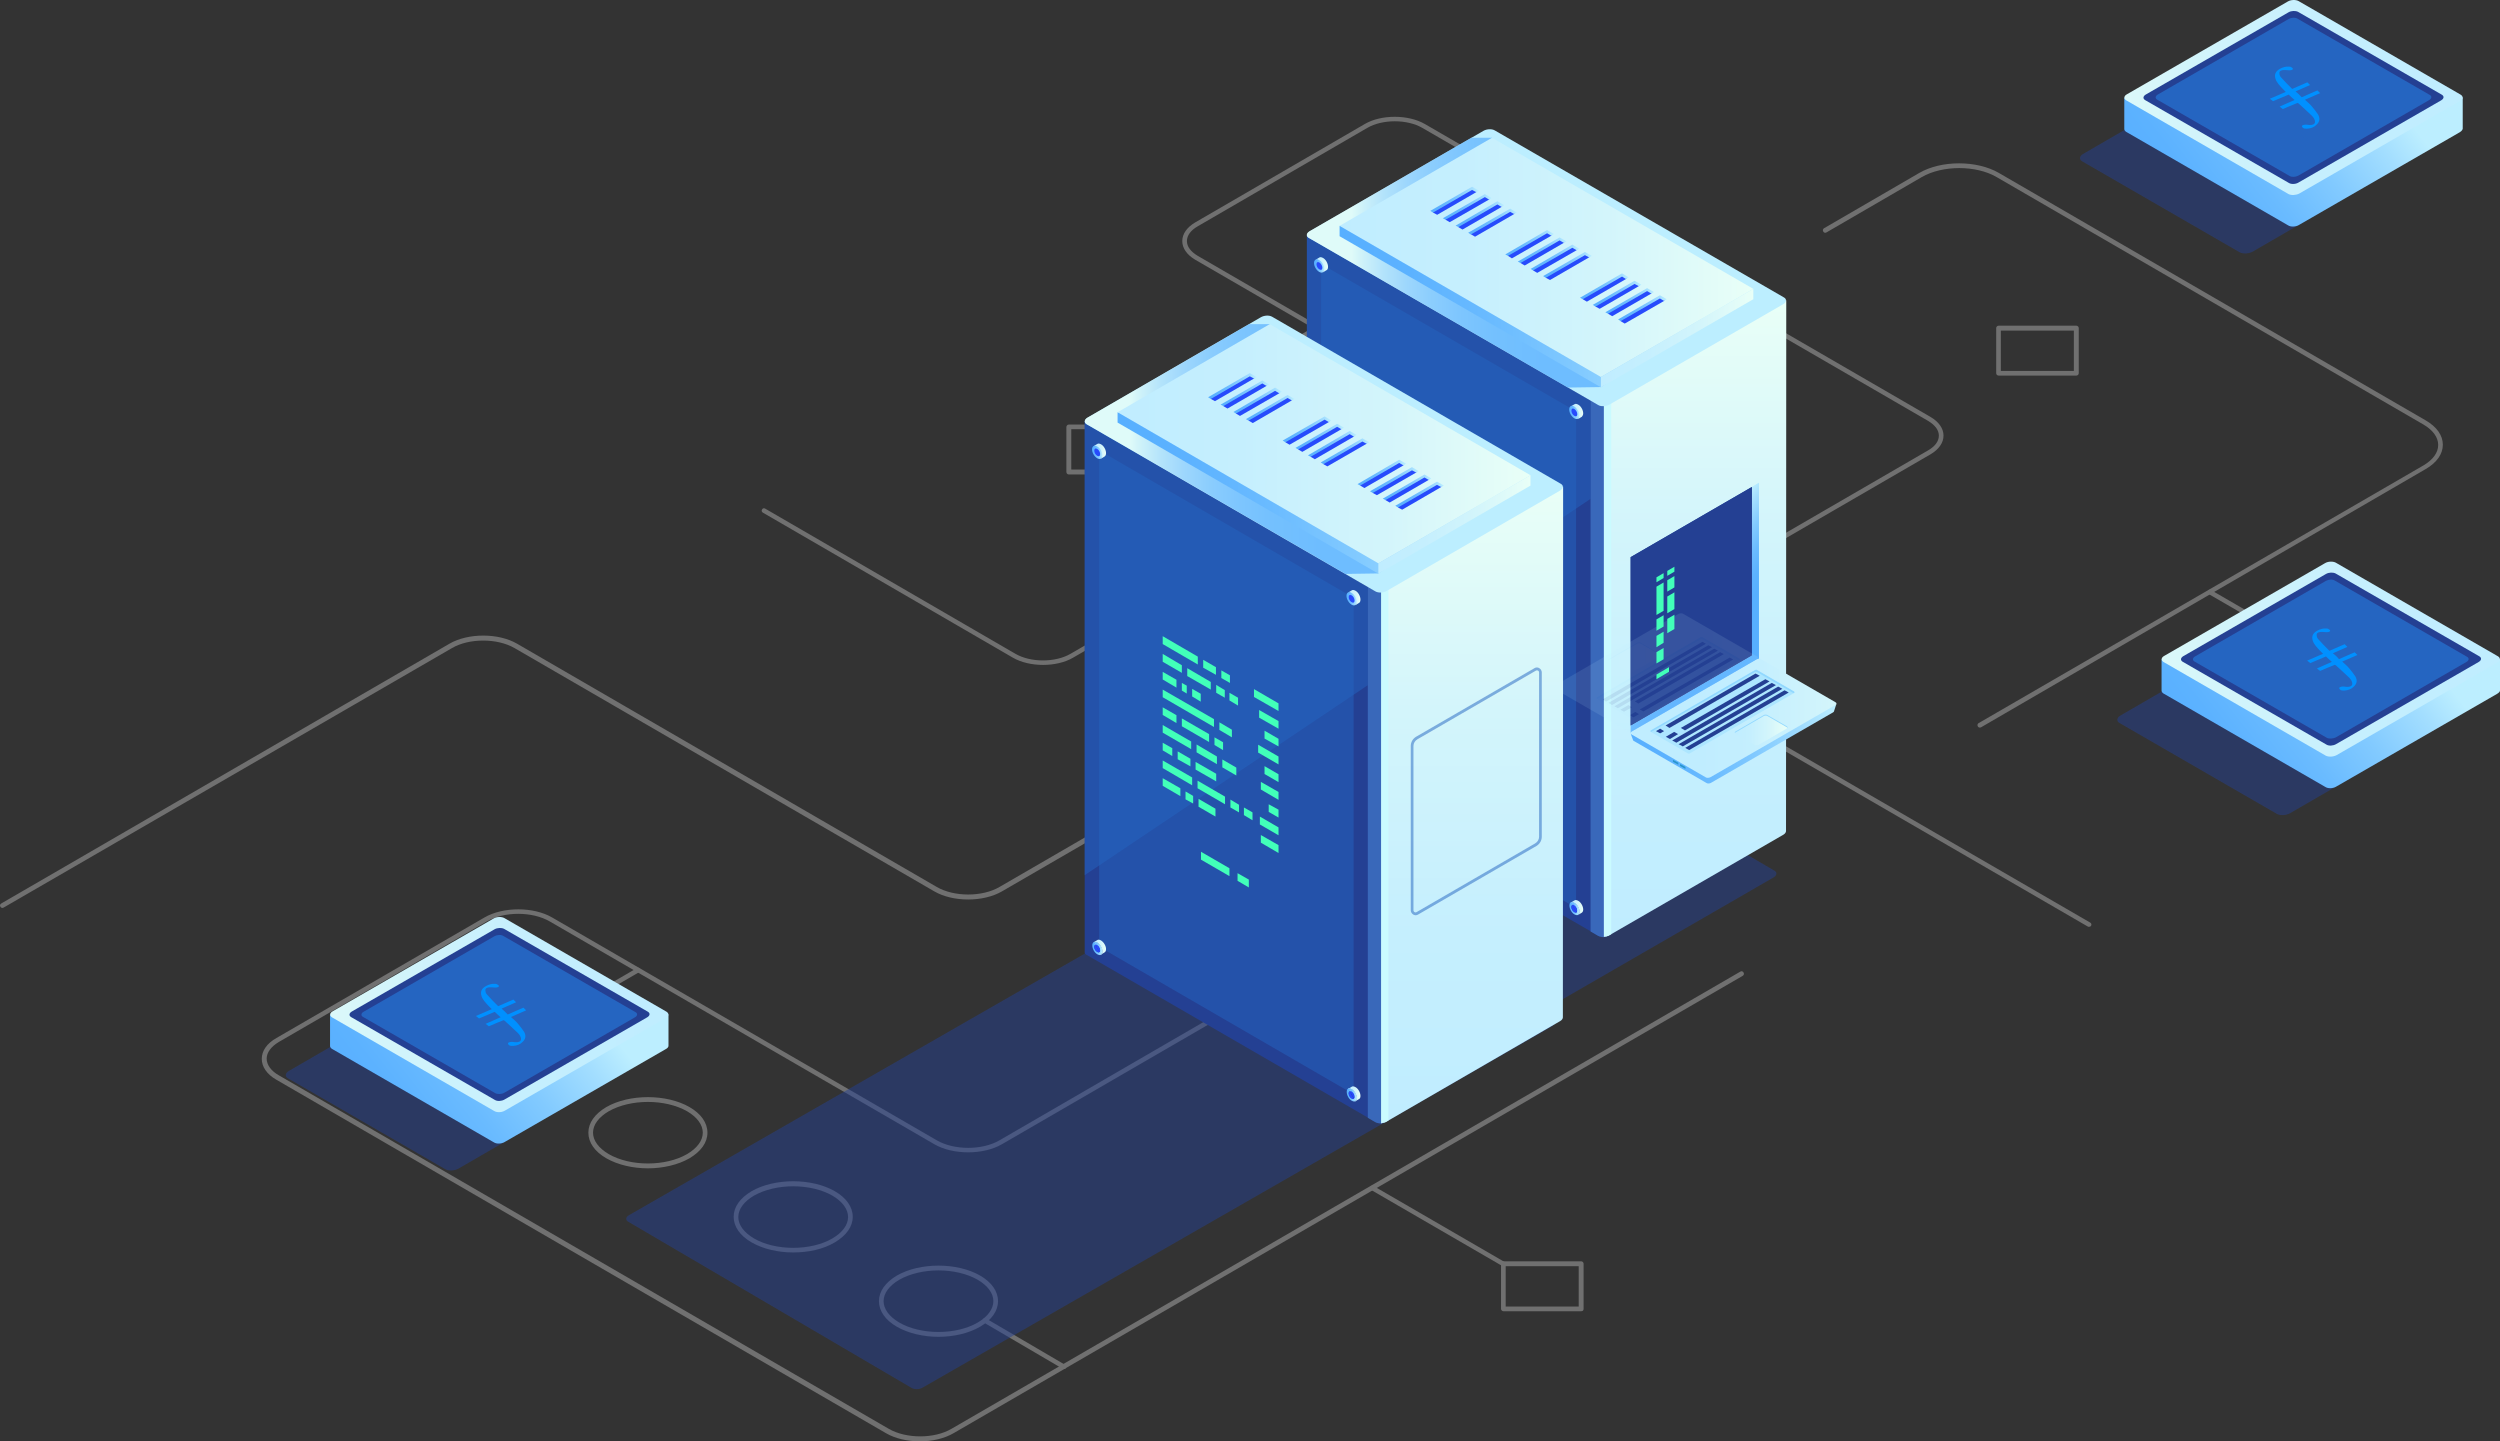 <?xml version="1.0" encoding="UTF-8"?>
<svg viewBox="0 0 1006 580" version="1.1" xmlns="http://www.w3.org/2000/svg" xmlns:xlink="http://www.w3.org/1999/xlink">
    <rect x="0" y="0" width="1006" height="580" fill="#333333" stroke="none"/>
    <title>未标题-4</title>
    <defs>
        <linearGradient x1="78.622%" y1="34.194%" x2="0.718%" y2="70.255%" id="linearGradient-1">
            <stop stop-color="#BCEEFF" offset="0%"></stop>
            <stop stop-color="#A3DEFF" offset="15.1%"></stop>
            <stop stop-color="#82CAFF" offset="38.66%"></stop>
            <stop stop-color="#6ABBFF" offset="61.24%"></stop>
            <stop stop-color="#5CB2FF" offset="82.21%"></stop>
            <stop stop-color="#57AFFF" offset="100%"></stop>
        </linearGradient>
        <linearGradient x1="93.373%" y1="50.539%" x2="-24.816%" y2="49.029%" id="linearGradient-2">
            <stop stop-color="#C0EDFF" offset="0%"></stop>
            <stop stop-color="#C5EFFE" offset="29.78%"></stop>
            <stop stop-color="#D3F5FB" offset="64.88%"></stop>
            <stop stop-color="#E9FFF7" offset="100%"></stop>
        </linearGradient>
        <linearGradient x1="78.639%" y1="34.213%" x2="0.734%" y2="70.274%" id="linearGradient-3">
            <stop stop-color="#BCEEFF" offset="0%"></stop>
            <stop stop-color="#A3DEFF" offset="15.1%"></stop>
            <stop stop-color="#82CAFF" offset="38.66%"></stop>
            <stop stop-color="#6ABBFF" offset="61.24%"></stop>
            <stop stop-color="#5CB2FF" offset="82.21%"></stop>
            <stop stop-color="#57AFFF" offset="100%"></stop>
        </linearGradient>
        <linearGradient x1="93.39%" y1="50.543%" x2="-24.8%" y2="49.031%" id="linearGradient-4">
            <stop stop-color="#C0EDFF" offset="0%"></stop>
            <stop stop-color="#C5EFFE" offset="29.78%"></stop>
            <stop stop-color="#D3F5FB" offset="64.88%"></stop>
            <stop stop-color="#E9FFF7" offset="100%"></stop>
        </linearGradient>
        <linearGradient x1="78.637%" y1="34.203%" x2="0.732%" y2="70.264%" id="linearGradient-5">
            <stop stop-color="#BCEEFF" offset="0%"></stop>
            <stop stop-color="#A3DEFF" offset="15.1%"></stop>
            <stop stop-color="#82CAFF" offset="38.66%"></stop>
            <stop stop-color="#6ABBFF" offset="61.24%"></stop>
            <stop stop-color="#5CB2FF" offset="82.21%"></stop>
            <stop stop-color="#57AFFF" offset="100%"></stop>
        </linearGradient>
        <linearGradient x1="93.388%" y1="50.548%" x2="-24.802%" y2="49.038%" id="linearGradient-6">
            <stop stop-color="#C0EDFF" offset="0%"></stop>
            <stop stop-color="#C5EFFE" offset="29.78%"></stop>
            <stop stop-color="#D3F5FB" offset="64.88%"></stop>
            <stop stop-color="#E9FFF7" offset="100%"></stop>
        </linearGradient>
        <linearGradient x1="49.953%" y1="100.014%" x2="49.953%" y2="0.018%" id="linearGradient-7">
            <stop stop-color="#C0EDFF" offset="0%"></stop>
            <stop stop-color="#C5EFFE" offset="29.78%"></stop>
            <stop stop-color="#D3F5FB" offset="64.88%"></stop>
            <stop stop-color="#E9FFF7" offset="100%"></stop>
        </linearGradient>
        <linearGradient x1="15.557%" y1="50.032%" x2="115.572%" y2="50.032%" id="linearGradient-8">
            <stop stop-color="#E9FFF7" offset="0%"></stop>
            <stop stop-color="#D3F3F8" offset="3.739%"></stop>
            <stop stop-color="#B2E1FA" offset="10.56%"></stop>
            <stop stop-color="#96D1FC" offset="18.17%"></stop>
            <stop stop-color="#7FC5FD" offset="26.63%"></stop>
            <stop stop-color="#6DBBFE" offset="36.32%"></stop>
            <stop stop-color="#60B4FE" offset="47.98%"></stop>
            <stop stop-color="#59B0FF" offset="63.63%"></stop>
            <stop stop-color="#57AFFF" offset="100%"></stop>
        </linearGradient>
        <linearGradient x1="0%" y1="50%" x2="99.977%" y2="50%" id="linearGradient-9">
            <stop stop-color="#57AFFF" offset="0%"></stop>
            <stop stop-color="#5CB2FF" offset="17.79%"></stop>
            <stop stop-color="#6ABBFF" offset="38.76%"></stop>
            <stop stop-color="#82CAFF" offset="61.34%"></stop>
            <stop stop-color="#A3DEFF" offset="84.9%"></stop>
            <stop stop-color="#BCEEFF" offset="100%"></stop>
        </linearGradient>
        <linearGradient x1="0.043%" y1="50.002%" x2="100.078%" y2="50.002%" id="linearGradient-10">
            <stop stop-color="#C0EDFF" offset="0%"></stop>
            <stop stop-color="#C5EFFE" offset="29.78%"></stop>
            <stop stop-color="#D3F5FB" offset="64.88%"></stop>
            <stop stop-color="#E9FFF7" offset="100%"></stop>
        </linearGradient>
        <linearGradient x1="0%" y1="50.015%" x2="100.029%" y2="50.015%" id="linearGradient-11">
            <stop stop-color="#C0EDFF" offset="0%"></stop>
            <stop stop-color="#C5EFFE" offset="29.78%"></stop>
            <stop stop-color="#D3F5FB" offset="64.88%"></stop>
            <stop stop-color="#E9FFF7" offset="100%"></stop>
        </linearGradient>
        <linearGradient x1="0.028%" y1="49.931%" x2="100.068%" y2="49.931%" id="linearGradient-12">
            <stop stop-color="#57AFFF" offset="0%"></stop>
            <stop stop-color="#5CB2FF" offset="17.79%"></stop>
            <stop stop-color="#6ABBFF" offset="38.76%"></stop>
            <stop stop-color="#82CAFF" offset="61.34%"></stop>
            <stop stop-color="#A3DEFF" offset="84.9%"></stop>
            <stop stop-color="#BCEEFF" offset="100%"></stop>
        </linearGradient>
        <linearGradient x1="0.237%" y1="50.021%" x2="99.775%" y2="50.021%" id="linearGradient-13">
            <stop stop-color="#57AFFF" offset="0%"></stop>
            <stop stop-color="#5CB2FF" offset="17.79%"></stop>
            <stop stop-color="#6ABBFF" offset="38.76%"></stop>
            <stop stop-color="#82CAFF" offset="61.34%"></stop>
            <stop stop-color="#A3DEFF" offset="84.9%"></stop>
            <stop stop-color="#BCEEFF" offset="100%"></stop>
        </linearGradient>
        <linearGradient x1="-0.057%" y1="50.109%" x2="99.984%" y2="50.109%" id="linearGradient-14">
            <stop stop-color="#57AFFF" offset="0%"></stop>
            <stop stop-color="#5CB2FF" offset="17.79%"></stop>
            <stop stop-color="#6ABBFF" offset="38.76%"></stop>
            <stop stop-color="#82CAFF" offset="61.34%"></stop>
            <stop stop-color="#A3DEFF" offset="84.9%"></stop>
            <stop stop-color="#BCEEFF" offset="100%"></stop>
        </linearGradient>
        <linearGradient x1="0.154%" y1="49.722%" x2="100.195%" y2="49.722%" id="linearGradient-15">
            <stop stop-color="#57AFFF" offset="0%"></stop>
            <stop stop-color="#5CB2FF" offset="17.79%"></stop>
            <stop stop-color="#6ABBFF" offset="38.76%"></stop>
            <stop stop-color="#82CAFF" offset="61.34%"></stop>
            <stop stop-color="#A3DEFF" offset="84.9%"></stop>
            <stop stop-color="#BCEEFF" offset="100%"></stop>
        </linearGradient>
        <linearGradient x1="-0.168%" y1="50.066%" x2="99.873%" y2="50.066%" id="linearGradient-16">
            <stop stop-color="#57AFFF" offset="0%"></stop>
            <stop stop-color="#5CB2FF" offset="17.79%"></stop>
            <stop stop-color="#6ABBFF" offset="38.76%"></stop>
            <stop stop-color="#82CAFF" offset="61.34%"></stop>
            <stop stop-color="#A3DEFF" offset="84.9%"></stop>
            <stop stop-color="#BCEEFF" offset="100%"></stop>
        </linearGradient>
        <linearGradient x1="0.042%" y1="50.156%" x2="100.083%" y2="50.156%" id="linearGradient-17">
            <stop stop-color="#57AFFF" offset="0%"></stop>
            <stop stop-color="#5CB2FF" offset="17.79%"></stop>
            <stop stop-color="#6ABBFF" offset="38.76%"></stop>
            <stop stop-color="#82CAFF" offset="61.34%"></stop>
            <stop stop-color="#A3DEFF" offset="84.9%"></stop>
            <stop stop-color="#BCEEFF" offset="100%"></stop>
        </linearGradient>
        <linearGradient x1="-0.252%" y1="50.243%" x2="99.788%" y2="50.243%" id="linearGradient-18">
            <stop stop-color="#57AFFF" offset="0%"></stop>
            <stop stop-color="#5CB2FF" offset="17.79%"></stop>
            <stop stop-color="#6ABBFF" offset="38.76%"></stop>
            <stop stop-color="#82CAFF" offset="61.34%"></stop>
            <stop stop-color="#A3DEFF" offset="84.9%"></stop>
            <stop stop-color="#BCEEFF" offset="100%"></stop>
        </linearGradient>
        <linearGradient x1="-0.041%" y1="49.855%" x2="99.999%" y2="49.855%" id="linearGradient-19">
            <stop stop-color="#57AFFF" offset="0%"></stop>
            <stop stop-color="#5CB2FF" offset="17.79%"></stop>
            <stop stop-color="#6ABBFF" offset="38.76%"></stop>
            <stop stop-color="#82CAFF" offset="61.34%"></stop>
            <stop stop-color="#A3DEFF" offset="84.9%"></stop>
            <stop stop-color="#BCEEFF" offset="100%"></stop>
        </linearGradient>
        <linearGradient x1="0.141%" y1="50.2%" x2="100.182%" y2="50.2%" id="linearGradient-20">
            <stop stop-color="#57AFFF" offset="0%"></stop>
            <stop stop-color="#5CB2FF" offset="17.79%"></stop>
            <stop stop-color="#6ABBFF" offset="38.76%"></stop>
            <stop stop-color="#82CAFF" offset="61.34%"></stop>
            <stop stop-color="#A3DEFF" offset="84.9%"></stop>
            <stop stop-color="#BCEEFF" offset="100%"></stop>
        </linearGradient>
        <linearGradient x1="-0.153%" y1="49.812%" x2="99.888%" y2="49.812%" id="linearGradient-21">
            <stop stop-color="#57AFFF" offset="0%"></stop>
            <stop stop-color="#5CB2FF" offset="17.79%"></stop>
            <stop stop-color="#6ABBFF" offset="38.76%"></stop>
            <stop stop-color="#82CAFF" offset="61.34%"></stop>
            <stop stop-color="#A3DEFF" offset="84.9%"></stop>
            <stop stop-color="#BCEEFF" offset="100%"></stop>
        </linearGradient>
        <linearGradient x1="0.058%" y1="49.9%" x2="100.098%" y2="49.9%" id="linearGradient-22">
            <stop stop-color="#57AFFF" offset="0%"></stop>
            <stop stop-color="#5CB2FF" offset="17.79%"></stop>
            <stop stop-color="#6ABBFF" offset="38.76%"></stop>
            <stop stop-color="#82CAFF" offset="61.34%"></stop>
            <stop stop-color="#A3DEFF" offset="84.9%"></stop>
            <stop stop-color="#BCEEFF" offset="100%"></stop>
        </linearGradient>
        <linearGradient x1="-0.237%" y1="49.99%" x2="99.804%" y2="49.99%" id="linearGradient-23">
            <stop stop-color="#57AFFF" offset="0%"></stop>
            <stop stop-color="#5CB2FF" offset="17.79%"></stop>
            <stop stop-color="#6ABBFF" offset="38.76%"></stop>
            <stop stop-color="#82CAFF" offset="61.34%"></stop>
            <stop stop-color="#A3DEFF" offset="84.9%"></stop>
            <stop stop-color="#BCEEFF" offset="100%"></stop>
        </linearGradient>
        <linearGradient x1="62.731%" y1="68.432%" x2="41.567%" y2="37.765%" id="linearGradient-24">
            <stop stop-color="#57AFFF" offset="0%"></stop>
            <stop stop-color="#5CB2FF" offset="17.79%"></stop>
            <stop stop-color="#6ABBFF" offset="38.76%"></stop>
            <stop stop-color="#82CAFF" offset="61.34%"></stop>
            <stop stop-color="#A3DEFF" offset="84.9%"></stop>
            <stop stop-color="#BCEEFF" offset="100%"></stop>
        </linearGradient>
        <linearGradient x1="0.008%" y1="49.915%" x2="100.023%" y2="49.915%" id="linearGradient-25">
            <stop stop-color="#57AFFF" offset="0%"></stop>
            <stop stop-color="#5CB2FF" offset="17.79%"></stop>
            <stop stop-color="#6ABBFF" offset="38.76%"></stop>
            <stop stop-color="#82CAFF" offset="61.34%"></stop>
            <stop stop-color="#A3DEFF" offset="84.9%"></stop>
            <stop stop-color="#BCEEFF" offset="100%"></stop>
        </linearGradient>
        <linearGradient x1="33.625%" y1="50.038%" x2="133.625%" y2="50.038%" id="linearGradient-26">
            <stop stop-color="#C0EDFF" offset="0%"></stop>
            <stop stop-color="#C5EFFE" offset="29.78%"></stop>
            <stop stop-color="#D3F5FB" offset="64.88%"></stop>
            <stop stop-color="#E9FFF7" offset="100%"></stop>
        </linearGradient>
        <linearGradient x1="0.087%" y1="50.086%" x2="100.272%" y2="50.086%" id="linearGradient-27">
            <stop stop-color="#C0EDFF" offset="0%"></stop>
            <stop stop-color="#C5EFFE" offset="29.78%"></stop>
            <stop stop-color="#D3F5FB" offset="64.88%"></stop>
            <stop stop-color="#E9FFF7" offset="100%"></stop>
        </linearGradient>
        <linearGradient x1="33.595%" y1="49.991%" x2="133.598%" y2="49.991%" id="linearGradient-28">
            <stop stop-color="#C0EDFF" offset="0%"></stop>
            <stop stop-color="#C5EFFE" offset="29.78%"></stop>
            <stop stop-color="#D3F5FB" offset="64.88%"></stop>
            <stop stop-color="#E9FFF7" offset="100%"></stop>
        </linearGradient>
        <linearGradient x1="-0.523%" y1="50.216%" x2="100.126%" y2="50.216%" id="linearGradient-29">
            <stop stop-color="#C0EDFF" offset="0%"></stop>
            <stop stop-color="#C5EFFE" offset="29.78%"></stop>
            <stop stop-color="#D3F5FB" offset="64.88%"></stop>
            <stop stop-color="#E9FFF7" offset="100%"></stop>
        </linearGradient>
        <linearGradient x1="-0.255%" y1="48.188%" x2="99.2%" y2="48.188%" id="linearGradient-30">
            <stop stop-color="#C0EDFF" offset="0%"></stop>
            <stop stop-color="#C5EFFE" offset="29.78%"></stop>
            <stop stop-color="#D3F5FB" offset="64.88%"></stop>
            <stop stop-color="#E9FFF7" offset="100%"></stop>
        </linearGradient>
        <linearGradient x1="-0.724%" y1="50.262%" x2="99.148%" y2="50.262%" id="linearGradient-31">
            <stop stop-color="#57AFFF" offset="0%"></stop>
            <stop stop-color="#5CB2FF" offset="17.79%"></stop>
            <stop stop-color="#6ABBFF" offset="38.76%"></stop>
            <stop stop-color="#82CAFF" offset="61.34%"></stop>
            <stop stop-color="#A3DEFF" offset="84.9%"></stop>
            <stop stop-color="#BCEEFF" offset="100%"></stop>
        </linearGradient>
        <linearGradient x1="1.349%" y1="49.123%" x2="100.804%" y2="49.123%" id="linearGradient-32">
            <stop stop-color="#C0EDFF" offset="0%"></stop>
            <stop stop-color="#C5EFFE" offset="29.78%"></stop>
            <stop stop-color="#D3F5FB" offset="64.88%"></stop>
            <stop stop-color="#E9FFF7" offset="100%"></stop>
        </linearGradient>
        <linearGradient x1="1.221%" y1="49.479%" x2="101.095%" y2="49.479%" id="linearGradient-33">
            <stop stop-color="#57AFFF" offset="0%"></stop>
            <stop stop-color="#5CB2FF" offset="17.79%"></stop>
            <stop stop-color="#6ABBFF" offset="38.76%"></stop>
            <stop stop-color="#82CAFF" offset="61.34%"></stop>
            <stop stop-color="#A3DEFF" offset="84.9%"></stop>
            <stop stop-color="#BCEEFF" offset="100%"></stop>
        </linearGradient>
        <linearGradient x1="-0.255%" y1="49.814%" x2="99.2%" y2="49.814%" id="linearGradient-34">
            <stop stop-color="#C0EDFF" offset="0%"></stop>
            <stop stop-color="#C5EFFE" offset="29.78%"></stop>
            <stop stop-color="#D3F5FB" offset="64.88%"></stop>
            <stop stop-color="#E9FFF7" offset="100%"></stop>
        </linearGradient>
        <linearGradient x1="-3.26%" y1="51.731%" x2="101.608%" y2="51.731%" id="linearGradient-35">
            <stop stop-color="#57AFFF" offset="0%"></stop>
            <stop stop-color="#5CB2FF" offset="17.79%"></stop>
            <stop stop-color="#6ABBFF" offset="38.76%"></stop>
            <stop stop-color="#82CAFF" offset="61.34%"></stop>
            <stop stop-color="#A3DEFF" offset="84.9%"></stop>
            <stop stop-color="#BCEEFF" offset="100%"></stop>
        </linearGradient>
        <linearGradient x1="-0.322%" y1="47.576%" x2="140.572%" y2="47.576%" id="linearGradient-36">
            <stop stop-color="#C0EDFF" offset="0%"></stop>
            <stop stop-color="#C5EFFE" offset="29.78%"></stop>
            <stop stop-color="#D3F5FB" offset="64.88%"></stop>
            <stop stop-color="#E9FFF7" offset="100%"></stop>
        </linearGradient>
        <linearGradient x1="-17.514%" y1="47.576%" x2="99.006%" y2="47.576%" id="linearGradient-37">
            <stop stop-color="#57AFFF" offset="0%"></stop>
            <stop stop-color="#5CB2FF" offset="17.79%"></stop>
            <stop stop-color="#6ABBFF" offset="38.76%"></stop>
            <stop stop-color="#82CAFF" offset="61.34%"></stop>
            <stop stop-color="#A3DEFF" offset="84.9%"></stop>
            <stop stop-color="#BCEEFF" offset="100%"></stop>
        </linearGradient>
        <linearGradient x1="1.349%" y1="50.763%" x2="100.804%" y2="50.763%" id="linearGradient-38">
            <stop stop-color="#C0EDFF" offset="0%"></stop>
            <stop stop-color="#C5EFFE" offset="29.78%"></stop>
            <stop stop-color="#D3F5FB" offset="64.88%"></stop>
            <stop stop-color="#E9FFF7" offset="100%"></stop>
        </linearGradient>
        <linearGradient x1="-1.212%" y1="50.93%" x2="103.65%" y2="50.93%" id="linearGradient-39">
            <stop stop-color="#57AFFF" offset="0%"></stop>
            <stop stop-color="#5CB2FF" offset="17.79%"></stop>
            <stop stop-color="#6ABBFF" offset="38.76%"></stop>
            <stop stop-color="#82CAFF" offset="61.34%"></stop>
            <stop stop-color="#A3DEFF" offset="84.9%"></stop>
            <stop stop-color="#BCEEFF" offset="100%"></stop>
        </linearGradient>
        <linearGradient x1="1.95%" y1="48.648%" x2="142.847%" y2="48.648%" id="linearGradient-40">
            <stop stop-color="#C0EDFF" offset="0%"></stop>
            <stop stop-color="#C5EFFE" offset="29.78%"></stop>
            <stop stop-color="#D3F5FB" offset="64.88%"></stop>
            <stop stop-color="#E9FFF7" offset="100%"></stop>
        </linearGradient>
        <linearGradient x1="-15.242%" y1="48.648%" x2="101.278%" y2="48.648%" id="linearGradient-41">
            <stop stop-color="#57AFFF" offset="0%"></stop>
            <stop stop-color="#5CB2FF" offset="17.79%"></stop>
            <stop stop-color="#6ABBFF" offset="38.76%"></stop>
            <stop stop-color="#82CAFF" offset="61.34%"></stop>
            <stop stop-color="#A3DEFF" offset="84.9%"></stop>
            <stop stop-color="#BCEEFF" offset="100%"></stop>
        </linearGradient>
        <linearGradient x1="50.049%" y1="100.011%" x2="50.049%" y2="0.016%" id="linearGradient-42">
            <stop stop-color="#C0EDFF" offset="0%"></stop>
            <stop stop-color="#C5EFFE" offset="29.78%"></stop>
            <stop stop-color="#D3F5FB" offset="64.88%"></stop>
            <stop stop-color="#E9FFF7" offset="100%"></stop>
        </linearGradient>
        <linearGradient x1="15.533%" y1="50.024%" x2="115.548%" y2="50.024%" id="linearGradient-43">
            <stop stop-color="#E9FFF7" offset="0%"></stop>
            <stop stop-color="#D3F3F8" offset="3.739%"></stop>
            <stop stop-color="#B2E1FA" offset="10.56%"></stop>
            <stop stop-color="#96D1FC" offset="18.17%"></stop>
            <stop stop-color="#7FC5FD" offset="26.63%"></stop>
            <stop stop-color="#6DBBFE" offset="36.32%"></stop>
            <stop stop-color="#60B4FE" offset="47.98%"></stop>
            <stop stop-color="#59B0FF" offset="63.63%"></stop>
            <stop stop-color="#57AFFF" offset="100%"></stop>
        </linearGradient>
        <linearGradient x1="-0.018%" y1="49.992%" x2="100.021%" y2="49.992%" id="linearGradient-44">
            <stop stop-color="#57AFFF" offset="0%"></stop>
            <stop stop-color="#5CB2FF" offset="17.79%"></stop>
            <stop stop-color="#6ABBFF" offset="38.76%"></stop>
            <stop stop-color="#82CAFF" offset="61.34%"></stop>
            <stop stop-color="#A3DEFF" offset="84.9%"></stop>
            <stop stop-color="#BCEEFF" offset="100%"></stop>
        </linearGradient>
        <linearGradient x1="-0.003%" y1="49.983%" x2="100.033%" y2="49.983%" id="linearGradient-45">
            <stop stop-color="#C0EDFF" offset="0%"></stop>
            <stop stop-color="#C5EFFE" offset="29.78%"></stop>
            <stop stop-color="#D3F5FB" offset="64.88%"></stop>
            <stop stop-color="#E9FFF7" offset="100%"></stop>
        </linearGradient>
        <linearGradient x1="-0.017%" y1="50.007%" x2="100.012%" y2="50.007%" id="linearGradient-46">
            <stop stop-color="#C0EDFF" offset="0%"></stop>
            <stop stop-color="#C5EFFE" offset="29.78%"></stop>
            <stop stop-color="#D3F5FB" offset="64.88%"></stop>
            <stop stop-color="#E9FFF7" offset="100%"></stop>
        </linearGradient>
        <linearGradient x1="-0.115%" y1="49.861%" x2="99.925%" y2="49.861%" id="linearGradient-47">
            <stop stop-color="#57AFFF" offset="0%"></stop>
            <stop stop-color="#5CB2FF" offset="17.79%"></stop>
            <stop stop-color="#6ABBFF" offset="38.76%"></stop>
            <stop stop-color="#82CAFF" offset="61.34%"></stop>
            <stop stop-color="#A3DEFF" offset="84.9%"></stop>
            <stop stop-color="#BCEEFF" offset="100%"></stop>
        </linearGradient>
        <linearGradient x1="0.095%" y1="49.948%" x2="100.136%" y2="49.948%" id="linearGradient-48">
            <stop stop-color="#57AFFF" offset="0%"></stop>
            <stop stop-color="#5CB2FF" offset="17.79%"></stop>
            <stop stop-color="#6ABBFF" offset="38.76%"></stop>
            <stop stop-color="#82CAFF" offset="61.34%"></stop>
            <stop stop-color="#A3DEFF" offset="84.9%"></stop>
            <stop stop-color="#BCEEFF" offset="100%"></stop>
        </linearGradient>
        <linearGradient x1="-0.199%" y1="50.038%" x2="99.841%" y2="50.038%" id="linearGradient-49">
            <stop stop-color="#57AFFF" offset="0%"></stop>
            <stop stop-color="#5CB2FF" offset="17.79%"></stop>
            <stop stop-color="#6ABBFF" offset="38.76%"></stop>
            <stop stop-color="#82CAFF" offset="61.34%"></stop>
            <stop stop-color="#A3DEFF" offset="84.9%"></stop>
            <stop stop-color="#BCEEFF" offset="100%"></stop>
        </linearGradient>
        <linearGradient x1="0.011%" y1="50.127%" x2="100.053%" y2="50.127%" id="linearGradient-50">
            <stop stop-color="#57AFFF" offset="0%"></stop>
            <stop stop-color="#5CB2FF" offset="17.79%"></stop>
            <stop stop-color="#6ABBFF" offset="38.76%"></stop>
            <stop stop-color="#82CAFF" offset="61.34%"></stop>
            <stop stop-color="#A3DEFF" offset="84.9%"></stop>
            <stop stop-color="#BCEEFF" offset="100%"></stop>
        </linearGradient>
        <linearGradient x1="0.194%" y1="49.994%" x2="100.235%" y2="49.994%" id="linearGradient-51">
            <stop stop-color="#57AFFF" offset="0%"></stop>
            <stop stop-color="#5CB2FF" offset="17.79%"></stop>
            <stop stop-color="#6ABBFF" offset="38.76%"></stop>
            <stop stop-color="#82CAFF" offset="61.34%"></stop>
            <stop stop-color="#A3DEFF" offset="84.9%"></stop>
            <stop stop-color="#BCEEFF" offset="100%"></stop>
        </linearGradient>
        <linearGradient x1="-0.101%" y1="50.084%" x2="99.94%" y2="50.084%" id="linearGradient-52">
            <stop stop-color="#57AFFF" offset="0%"></stop>
            <stop stop-color="#5CB2FF" offset="17.79%"></stop>
            <stop stop-color="#6ABBFF" offset="38.76%"></stop>
            <stop stop-color="#82CAFF" offset="61.34%"></stop>
            <stop stop-color="#A3DEFF" offset="84.9%"></stop>
            <stop stop-color="#BCEEFF" offset="100%"></stop>
        </linearGradient>
        <linearGradient x1="0.111%" y1="50.171%" x2="100.151%" y2="50.171%" id="linearGradient-53">
            <stop stop-color="#57AFFF" offset="0%"></stop>
            <stop stop-color="#5CB2FF" offset="17.79%"></stop>
            <stop stop-color="#6ABBFF" offset="38.76%"></stop>
            <stop stop-color="#82CAFF" offset="61.34%"></stop>
            <stop stop-color="#A3DEFF" offset="84.9%"></stop>
            <stop stop-color="#BCEEFF" offset="100%"></stop>
        </linearGradient>
        <linearGradient x1="-0.184%" y1="49.784%" x2="99.857%" y2="49.784%" id="linearGradient-54">
            <stop stop-color="#57AFFF" offset="0%"></stop>
            <stop stop-color="#5CB2FF" offset="17.79%"></stop>
            <stop stop-color="#6ABBFF" offset="38.76%"></stop>
            <stop stop-color="#82CAFF" offset="61.34%"></stop>
            <stop stop-color="#A3DEFF" offset="84.9%"></stop>
            <stop stop-color="#BCEEFF" offset="100%"></stop>
        </linearGradient>
        <linearGradient x1="-0.002%" y1="50.129%" x2="100.039%" y2="50.129%" id="linearGradient-55">
            <stop stop-color="#57AFFF" offset="0%"></stop>
            <stop stop-color="#5CB2FF" offset="17.79%"></stop>
            <stop stop-color="#6ABBFF" offset="38.76%"></stop>
            <stop stop-color="#82CAFF" offset="61.34%"></stop>
            <stop stop-color="#A3DEFF" offset="84.9%"></stop>
            <stop stop-color="#BCEEFF" offset="100%"></stop>
        </linearGradient>
        <linearGradient x1="0.209%" y1="49.741%" x2="100.251%" y2="49.741%" id="linearGradient-56">
            <stop stop-color="#57AFFF" offset="0%"></stop>
            <stop stop-color="#5CB2FF" offset="17.79%"></stop>
            <stop stop-color="#6ABBFF" offset="38.76%"></stop>
            <stop stop-color="#82CAFF" offset="61.34%"></stop>
            <stop stop-color="#A3DEFF" offset="84.9%"></stop>
            <stop stop-color="#BCEEFF" offset="100%"></stop>
        </linearGradient>
        <linearGradient x1="-0.086%" y1="49.828%" x2="99.956%" y2="49.828%" id="linearGradient-57">
            <stop stop-color="#57AFFF" offset="0%"></stop>
            <stop stop-color="#5CB2FF" offset="17.79%"></stop>
            <stop stop-color="#6ABBFF" offset="38.76%"></stop>
            <stop stop-color="#82CAFF" offset="61.34%"></stop>
            <stop stop-color="#A3DEFF" offset="84.9%"></stop>
            <stop stop-color="#BCEEFF" offset="100%"></stop>
        </linearGradient>
        <linearGradient x1="0.125%" y1="49.917%" x2="100.166%" y2="49.917%" id="linearGradient-58">
            <stop stop-color="#57AFFF" offset="0%"></stop>
            <stop stop-color="#5CB2FF" offset="17.79%"></stop>
            <stop stop-color="#6ABBFF" offset="38.76%"></stop>
            <stop stop-color="#82CAFF" offset="61.34%"></stop>
            <stop stop-color="#A3DEFF" offset="84.9%"></stop>
            <stop stop-color="#BCEEFF" offset="100%"></stop>
        </linearGradient>
        <linearGradient x1="1.151%" y1="49.682%" x2="100.606%" y2="49.682%" id="linearGradient-59">
            <stop stop-color="#C0EDFF" offset="0%"></stop>
            <stop stop-color="#C5EFFE" offset="29.78%"></stop>
            <stop stop-color="#D3F5FB" offset="64.88%"></stop>
            <stop stop-color="#E9FFF7" offset="100%"></stop>
        </linearGradient>
        <linearGradient x1="0.983%" y1="50.122%" x2="100.855%" y2="50.122%" id="linearGradient-60">
            <stop stop-color="#57AFFF" offset="0%"></stop>
            <stop stop-color="#5CB2FF" offset="17.79%"></stop>
            <stop stop-color="#6ABBFF" offset="38.76%"></stop>
            <stop stop-color="#82CAFF" offset="61.34%"></stop>
            <stop stop-color="#A3DEFF" offset="84.9%"></stop>
            <stop stop-color="#BCEEFF" offset="100%"></stop>
        </linearGradient>
        <linearGradient x1="0.794%" y1="49%" x2="100.251%" y2="49%" id="linearGradient-61">
            <stop stop-color="#C0EDFF" offset="0%"></stop>
            <stop stop-color="#C5EFFE" offset="29.78%"></stop>
            <stop stop-color="#D3F5FB" offset="64.88%"></stop>
            <stop stop-color="#E9FFF7" offset="100%"></stop>
        </linearGradient>
        <linearGradient x1="0.548%" y1="49.34%" x2="100.424%" y2="49.34%" id="linearGradient-62">
            <stop stop-color="#57AFFF" offset="0%"></stop>
            <stop stop-color="#5CB2FF" offset="17.79%"></stop>
            <stop stop-color="#6ABBFF" offset="38.76%"></stop>
            <stop stop-color="#82CAFF" offset="61.34%"></stop>
            <stop stop-color="#A3DEFF" offset="84.9%"></stop>
            <stop stop-color="#BCEEFF" offset="100%"></stop>
        </linearGradient>
        <linearGradient x1="1.151%" y1="49.689%" x2="100.606%" y2="49.689%" id="linearGradient-63">
            <stop stop-color="#C0EDFF" offset="0%"></stop>
            <stop stop-color="#C5EFFE" offset="29.78%"></stop>
            <stop stop-color="#D3F5FB" offset="64.88%"></stop>
            <stop stop-color="#E9FFF7" offset="100%"></stop>
        </linearGradient>
        <linearGradient x1="-1.468%" y1="51.589%" x2="103.397%" y2="51.589%" id="linearGradient-64">
            <stop stop-color="#57AFFF" offset="0%"></stop>
            <stop stop-color="#5CB2FF" offset="17.79%"></stop>
            <stop stop-color="#6ABBFF" offset="38.76%"></stop>
            <stop stop-color="#82CAFF" offset="61.34%"></stop>
            <stop stop-color="#A3DEFF" offset="84.9%"></stop>
            <stop stop-color="#BCEEFF" offset="100%"></stop>
        </linearGradient>
        <linearGradient x1="1.669%" y1="47.437%" x2="142.567%" y2="47.437%" id="linearGradient-65">
            <stop stop-color="#C0EDFF" offset="0%"></stop>
            <stop stop-color="#C5EFFE" offset="29.78%"></stop>
            <stop stop-color="#D3F5FB" offset="64.88%"></stop>
            <stop stop-color="#E9FFF7" offset="100%"></stop>
        </linearGradient>
        <linearGradient x1="-15.522%" y1="47.437%" x2="100.997%" y2="47.437%" id="linearGradient-66">
            <stop stop-color="#57AFFF" offset="0%"></stop>
            <stop stop-color="#5CB2FF" offset="17.79%"></stop>
            <stop stop-color="#6ABBFF" offset="38.76%"></stop>
            <stop stop-color="#82CAFF" offset="61.34%"></stop>
            <stop stop-color="#A3DEFF" offset="84.9%"></stop>
            <stop stop-color="#BCEEFF" offset="100%"></stop>
        </linearGradient>
        <linearGradient x1="0.792%" y1="50.639%" x2="100.251%" y2="50.639%" id="linearGradient-67">
            <stop stop-color="#C0EDFF" offset="0%"></stop>
            <stop stop-color="#C5EFFE" offset="29.78%"></stop>
            <stop stop-color="#D3F5FB" offset="64.88%"></stop>
            <stop stop-color="#E9FFF7" offset="100%"></stop>
        </linearGradient>
        <linearGradient x1="-1.92%" y1="50.788%" x2="102.945%" y2="50.788%" id="linearGradient-68">
            <stop stop-color="#57AFFF" offset="0%"></stop>
            <stop stop-color="#5CB2FF" offset="17.79%"></stop>
            <stop stop-color="#6ABBFF" offset="38.76%"></stop>
            <stop stop-color="#82CAFF" offset="61.34%"></stop>
            <stop stop-color="#A3DEFF" offset="84.9%"></stop>
            <stop stop-color="#BCEEFF" offset="100%"></stop>
        </linearGradient>
        <linearGradient x1="1.164%" y1="48.509%" x2="142.058%" y2="48.509%" id="linearGradient-69">
            <stop stop-color="#C0EDFF" offset="0%"></stop>
            <stop stop-color="#C5EFFE" offset="29.78%"></stop>
            <stop stop-color="#D3F5FB" offset="64.88%"></stop>
            <stop stop-color="#E9FFF7" offset="100%"></stop>
        </linearGradient>
        <linearGradient x1="-16.025%" y1="48.509%" x2="100.494%" y2="48.509%" id="linearGradient-70">
            <stop stop-color="#57AFFF" offset="0%"></stop>
            <stop stop-color="#5CB2FF" offset="17.79%"></stop>
            <stop stop-color="#6ABBFF" offset="38.76%"></stop>
            <stop stop-color="#82CAFF" offset="61.34%"></stop>
            <stop stop-color="#A3DEFF" offset="84.9%"></stop>
            <stop stop-color="#BCEEFF" offset="100%"></stop>
        </linearGradient>
    </defs>
    <g id="页面-1" stroke="none" stroke-width="1" fill="none" fill-rule="evenodd">
        <g id="切图" transform="translate(-149, -501)">
            <g id="未标题-4" transform="translate(149, 501)">
                <g id="编组" opacity="0.3" transform="translate(0, 47)" fill="#FFFFFF" fill-rule="nonzero">
                    <path d="M840.634,325.946 C840.436,325.946 840.338,325.946 840.141,325.847 L655.675,218.955 C652.225,216.976 650.45,214.304 650.45,211.433 C650.45,208.563 652.323,205.891 655.675,203.911 L775.859,134.234 C778.619,132.65 780.197,130.572 780.197,128.295 C780.197,126.019 778.619,124.039 775.859,122.357 L572.365,4.479 C566.253,0.916 556.295,0.916 550.182,4.479 L481.957,44.068 C479.196,45.652 477.619,47.73 477.619,50.007 C477.619,52.283 479.196,54.263 481.957,55.945 L583.408,114.736 C586.76,116.715 588.633,119.387 588.633,122.258 C588.633,125.128 586.76,127.8 583.408,129.78 L431.774,217.669 C425.168,221.529 414.323,221.529 407.619,217.669 L306.956,159.274 C306.463,158.977 306.365,158.383 306.661,157.987 C306.956,157.492 307.449,157.393 307.942,157.69 L408.605,216.085 C414.717,219.648 424.675,219.648 430.788,216.085 L582.422,128.196 C585.182,126.613 586.76,124.534 586.76,122.258 C586.76,120.08 585.182,118.002 582.422,116.319 L480.971,57.529 C477.619,55.549 475.746,52.877 475.746,50.007 C475.746,47.136 477.619,44.464 480.971,42.485 L549.196,2.895 C555.802,-0.965 566.647,-0.965 573.351,2.895 L776.845,120.773 C780.197,122.753 782.07,125.425 782.07,128.295 C782.07,131.165 780.197,133.838 776.845,135.817 L656.661,205.495 C653.901,207.078 652.323,209.157 652.323,211.433 C652.323,213.71 653.901,215.689 656.661,217.372 L841.126,324.264 C841.619,324.561 841.718,325.154 841.422,325.55 C841.225,325.847 840.929,325.946 840.634,325.946 Z" id="路径"></path>
                    <path d="M796.662,245.777 C796.366,245.777 795.971,245.579 795.873,245.282 C795.577,244.788 795.774,244.293 796.169,243.996 L975.211,140.271 C979.056,137.995 981.127,135.124 981.127,132.056 C981.127,128.988 979.056,126.118 975.211,123.841 L803.464,24.273 C795.183,19.424 781.676,19.424 773.295,24.273 L734.943,46.543 C734.45,46.839 733.957,46.642 733.661,46.147 C733.366,45.652 733.563,45.157 733.957,44.86 L772.309,22.591 C781.183,17.444 795.479,17.444 804.352,22.591 L976.099,122.159 C980.535,124.732 983,128.196 983,131.957 C983,135.718 980.535,139.182 976.099,141.756 L797.155,245.678 C796.957,245.777 796.76,245.777 796.662,245.777 Z" id="路径"></path>
                    <path d="M370.154,533 C365.224,533 360.295,531.911 356.548,529.734 L111.252,387.508 C107.407,385.331 105.336,382.263 105.336,379.095 C105.336,375.829 107.407,372.86 111.252,370.683 L194.956,322.185 C202.449,317.83 214.675,317.83 222.168,322.185 L376.957,411.856 C383.957,415.914 395.295,415.914 402.196,411.856 L611.013,290.811 C614.168,288.93 615.943,286.555 615.943,284.08 C615.943,281.606 614.168,279.132 611.013,277.35 L549.295,241.62 C542.295,237.562 530.957,237.562 524.055,241.62 L403.182,311.694 C395.689,316.049 383.464,316.049 375.971,311.694 L207.083,213.809 C200.083,209.751 188.745,209.751 181.844,213.809 L1.421,318.226 C0.928,318.523 0.435,318.325 0.139,317.83 C-0.157,317.336 0.04,316.841 0.533,316.544 L180.858,212.027 C188.351,207.672 200.576,207.672 208.069,212.027 L376.957,309.912 C383.957,313.97 395.295,313.97 402.196,309.912 L523.07,239.839 C530.563,235.484 542.788,235.484 550.281,239.839 L611.999,275.568 C615.844,277.746 617.915,280.814 617.915,283.981 C617.915,287.247 615.844,290.217 611.999,292.394 L403.182,413.439 C395.689,417.794 383.464,417.794 375.971,413.439 L221.182,323.769 C214.182,319.711 202.844,319.711 195.942,323.769 L112.238,372.266 C109.083,374.147 107.308,376.522 107.308,378.996 C107.308,381.471 109.083,383.945 112.238,385.727 L357.633,527.952 C364.633,532.01 375.971,532.01 382.872,527.952 L700.337,343.96 C700.83,343.663 701.323,343.861 701.619,344.355 C701.915,344.85 701.718,345.345 701.323,345.642 L383.858,529.635 C380.013,531.911 375.083,533 370.154,533 Z" id="路径"></path>
                    <path d="M604.999,462.53 C604.802,462.53 604.704,462.53 604.506,462.432 L551.76,431.849 C551.267,431.552 551.168,430.958 551.464,430.562 C551.76,430.067 552.253,429.968 552.746,430.265 L605.492,460.848 C605.985,461.145 606.084,461.739 605.788,462.135 C605.591,462.432 605.295,462.53 604.999,462.53 Z" id="路径"></path>
                    <path d="M460.661,126.118 C460.365,126.118 459.971,125.92 459.872,125.623 C459.576,125.128 459.774,124.633 460.168,124.336 L529.675,84.054 C530.168,83.757 530.661,83.955 530.957,84.351 C531.253,84.846 531.055,85.34 530.661,85.637 L461.154,125.92 C461.055,126.118 460.858,126.118 460.661,126.118 Z" id="路径"></path>
                    <path d="M980.437,244.986 C980.239,244.986 980.141,244.986 979.944,244.887 L888.746,192.034 C888.253,191.737 888.155,191.144 888.451,190.748 C888.746,190.253 889.239,190.154 889.732,190.451 L980.93,243.303 C981.423,243.6 981.521,244.194 981.225,244.59 C981.028,244.788 980.732,244.986 980.437,244.986 Z" id="路径"></path>
                    <path d="M461.351,143.933 L430.098,143.933 C429.605,143.933 429.112,143.537 429.112,142.943 L429.112,124.831 C429.112,124.534 429.21,124.336 429.407,124.138 C429.605,123.94 429.802,123.841 430.098,123.841 L430.098,123.841 L461.351,123.841 C461.844,123.841 462.337,124.237 462.337,124.831 L462.337,142.943 C462.337,143.24 462.238,143.438 462.041,143.636 C461.844,143.834 461.647,143.933 461.351,143.933 Z M431.083,141.954 L460.464,141.954 L460.464,125.722 L431.083,125.722 L431.083,141.954 Z" id="形状"></path>
                    <path d="M835.507,104.145 L804.253,104.145 C803.76,104.145 803.267,103.75 803.267,103.156 L803.267,85.043 C803.267,84.549 803.662,84.054 804.253,84.054 L835.507,84.054 C836,84.054 836.493,84.45 836.493,85.043 L836.493,103.156 C836.493,103.75 836,104.145 835.507,104.145 Z M805.141,102.265 L834.521,102.265 L834.521,86.033 L805.141,86.033 L805.141,102.265 Z" id="形状"></path>
                    <path d="M377.647,490.936 C371.633,490.936 365.52,489.55 360.886,486.878 C356.252,484.206 353.689,480.544 353.689,476.585 C353.689,472.626 356.252,469.063 360.886,466.291 C370.154,460.947 385.14,460.947 394.407,466.291 C399.041,468.964 401.605,472.626 401.605,476.585 C401.605,480.544 399.041,484.107 394.407,486.878 C389.774,489.55 383.759,490.936 377.647,490.936 Z M377.647,464.213 C371.928,464.213 366.21,465.5 361.872,467.974 C357.83,470.349 355.562,473.418 355.562,476.585 C355.562,479.752 357.83,482.82 361.872,485.196 C370.548,490.243 384.745,490.243 393.421,485.196 C397.464,482.82 399.731,479.752 399.731,476.585 C399.731,473.418 397.464,470.349 393.421,467.974 L393.421,467.974 C389.083,465.5 383.365,464.213 377.647,464.213 Z" id="形状"></path>
                    <path d="M319.182,456.988 C313.069,456.988 307.055,455.602 302.421,452.93 C297.787,450.258 295.224,446.596 295.224,442.637 C295.224,438.678 297.787,435.115 302.421,432.343 C311.689,426.999 326.675,426.999 335.942,432.343 L335.942,432.343 C340.576,435.016 343.14,438.678 343.14,442.637 C343.14,446.596 340.576,450.159 335.942,452.93 C331.309,455.701 325.295,456.988 319.182,456.988 Z M319.182,430.364 C313.464,430.364 307.745,431.651 303.407,434.125 C299.365,436.5 297.097,439.568 297.097,442.736 C297.097,445.903 299.365,448.971 303.407,451.346 C312.083,456.394 326.28,456.394 334.957,451.346 C338.999,448.971 341.266,445.903 341.266,442.736 C341.266,439.568 338.999,436.5 334.957,434.125 C330.618,431.651 324.9,430.364 319.182,430.364 Z" id="形状"></path>
                    <path d="M260.717,423.139 C254.703,423.139 248.59,421.753 243.956,419.081 C239.323,416.409 236.759,412.747 236.759,408.788 C236.759,404.829 239.323,401.266 243.956,398.494 C253.224,393.15 268.21,393.15 277.478,398.494 C277.478,398.494 277.478,398.494 277.478,398.494 C282.111,401.167 284.675,404.829 284.675,408.788 C284.675,412.747 282.111,416.31 277.478,419.081 C272.844,421.753 266.731,423.139 260.717,423.139 Z M260.717,396.416 C254.999,396.416 249.28,397.702 244.942,400.177 C240.9,402.552 238.632,405.62 238.632,408.788 C238.632,411.955 240.9,415.023 244.942,417.398 C253.618,422.446 267.816,422.446 276.492,417.398 C280.534,415.023 282.801,411.955 282.801,408.788 C282.801,405.62 280.534,402.552 276.492,400.177 C272.154,397.702 266.435,396.416 260.717,396.416 Z" id="形状"></path>
                    <path d="M202.252,389.191 C196.238,389.191 190.125,387.805 185.491,385.133 C180.858,382.46 178.294,378.798 178.294,374.839 C178.294,370.881 180.858,367.317 185.491,364.546 C194.759,359.202 209.745,359.202 219.013,364.546 L219.013,364.546 C223.646,367.218 226.21,370.881 226.21,374.839 C226.21,378.798 223.646,382.361 219.013,385.133 C214.379,387.904 208.266,389.191 202.252,389.191 Z M202.252,362.567 C196.534,362.567 190.815,363.853 186.477,366.328 C182.435,368.703 180.167,371.771 180.167,374.938 C180.167,378.106 182.435,381.174 186.477,383.549 C195.153,388.597 209.351,388.597 218.027,383.549 C222.069,381.174 224.337,378.106 224.337,374.938 C224.337,371.771 222.069,368.703 218.027,366.328 L218.027,366.328 C213.689,363.853 207.97,362.567 202.252,362.567 Z" id="形状"></path>
                    <path d="M218.52,366.526 C218.224,366.526 217.83,366.328 217.731,366.031 C217.435,365.536 217.632,365.041 218.027,364.744 L256.28,342.574 C256.773,342.277 257.266,342.475 257.562,342.871 C257.858,343.366 257.661,343.861 257.266,344.158 L219.013,366.328 C218.815,366.427 218.618,366.526 218.52,366.526 Z" id="路径"></path>
                    <path d="M428.126,503.902 C427.929,503.902 427.83,503.902 427.633,503.803 L395.886,485.196 C395.393,484.899 395.295,484.305 395.59,483.909 C395.886,483.414 396.379,483.315 396.872,483.612 L428.619,502.219 C429.112,502.516 429.21,503.11 428.914,503.506 C428.816,503.704 428.52,503.902 428.126,503.902 Z" id="路径"></path>
                    <path d="M636.253,480.643 L636.253,480.643 L604.999,480.643 C604.506,480.643 604.013,480.247 604.013,479.653 L604.013,461.541 C604.013,461.244 604.112,461.046 604.309,460.848 C604.506,460.65 604.704,460.551 604.999,460.551 L636.253,460.551 C636.746,460.551 637.239,460.947 637.239,461.541 L637.239,479.752 C637.239,480.049 637.14,480.247 636.943,480.445 C636.746,480.544 636.549,480.643 636.253,480.643 Z M605.887,478.762 L635.267,478.762 L635.267,462.53 L605.887,462.53 L605.887,478.762 Z" id="形状"></path>
                </g>
                <g id="编组" transform="translate(837, 0)">
                    <path d="M64.13,101.465 L0.925,64.955 C-0.458,64.166 -0.26,62.784 1.32,61.896 L19.886,51.141 L88.029,90.512 L69.463,101.267 C67.883,102.155 65.513,102.254 64.13,101.465 Z" id="路径" fill="#244093" fill-rule="nonzero" opacity="0.5"></path>
                    <g transform="translate(17.812, 0)" fill-rule="nonzero" id="路径">
                        <path d="M136.188,51.831 L136.188,39.201 L115.646,39.201 L70.118,12.954 C69.032,12.263 67.057,12.362 65.773,13.151 L20.443,39.3 L0,39.3 L0,51.93 L0,51.93 C0,52.325 0.296,52.72 0.691,53.016 L65.971,90.709 C67.057,91.4 69.032,91.301 70.316,90.512 L135.003,53.213 C135.793,52.72 136.089,52.226 136.188,51.831 Z" fill="url(#linearGradient-1)"></path>
                        <path d="M66.069,78.079 L0.79,40.385 C-0.296,39.694 -0.198,38.609 1.086,37.918 L65.773,0.619 C67.057,-0.17 69.032,-0.17 70.118,0.422 L135.398,38.116 C136.484,38.806 136.385,39.892 135.101,40.583 L70.415,77.882 C69.131,78.572 67.156,78.671 66.069,78.079 Z" fill="url(#linearGradient-2)"></path>
                        <path d="M66.267,73.639 L8.394,40.287 C7.407,39.694 7.506,38.708 8.691,38.017 L66.069,4.961 C67.254,4.27 68.933,4.27 69.921,4.764 L127.793,38.116 C128.781,38.708 128.682,39.694 127.497,40.385 L70.118,73.441 C69.032,74.132 67.254,74.231 66.267,73.639 Z" fill="#244093"></path>
                        <path d="M66.464,70.777 L13.234,40.089 C12.345,39.596 12.444,38.609 13.53,38.017 L66.168,7.625 C67.254,7.033 68.835,6.935 69.723,7.527 L122.954,38.214 C123.843,38.708 123.744,39.694 122.658,40.287 L70.02,70.678 C68.933,71.27 67.353,71.369 66.464,70.777 Z" fill="#2565C1"></path>
                    </g>
                    <g transform="translate(57.846, 22.975)" id="路径">
                        <path d="M48.058,27.716 C37.294,34.031 19.32,34.031 8.259,27.617 C-2.703,21.302 -2.802,10.941 8.259,4.626 C19.122,-1.59 36.899,-1.59 47.861,4.922 C58.724,11.237 58.823,21.401 48.058,27.716" fill="#2565C1"></path>
                        <path d="M28.899,13.803 C30.874,12.915 32.751,12.125 34.726,11.237 C34.331,10.843 34.035,10.546 33.64,10.152 C31.566,11.04 29.689,11.829 27.517,12.816 C25.936,11.237 24.356,9.658 22.974,8.08 C22.48,7.586 22.381,6.896 22.381,6.303 C22.381,5.514 23.369,5.119 24.751,5.218 C25.344,5.218 25.838,5.317 26.43,5.317 C27.122,5.317 27.813,5.119 27.813,4.725 C27.813,4.429 27.319,4.133 26.924,3.935 C26.727,3.837 26.43,3.837 26.134,3.837 C24.85,3.738 23.764,4.133 22.776,4.626 C20.702,5.711 20.307,7.093 20.801,8.672 C21.196,10.152 22.579,11.533 23.764,12.816 C24.159,13.211 24.554,13.605 24.949,14 C22.776,14.987 20.603,15.875 18.53,16.763 C19.023,17.059 19.418,17.454 19.813,17.75 C21.986,16.862 24.06,15.974 26.134,15.086 C26.924,15.875 27.714,16.566 28.504,17.256 C26.43,18.144 24.455,19.032 22.48,19.921 C22.974,20.315 23.369,20.611 23.764,20.907 C25.739,20.019 27.714,19.23 29.689,18.44 C29.887,18.539 29.986,18.638 30.084,18.638 C31.862,20.315 33.738,21.894 35.417,23.572 C36.207,24.361 36.8,25.249 36.701,26.236 C36.602,27.025 35.714,27.42 34.331,27.321 C33.738,27.222 33.047,27.124 32.553,27.222 C32.158,27.222 31.467,27.519 31.467,27.716 C31.467,28.012 31.664,28.407 32.059,28.604 C32.356,28.801 33.047,28.801 33.541,28.801 C35.22,28.703 36.405,28.111 37.195,27.321 C38.676,26.038 38.775,24.657 37.985,23.177 C37.294,22.091 36.405,21.006 35.516,19.921 C34.726,18.934 33.64,18.046 32.652,17.158 C34.726,16.27 36.701,15.382 38.775,14.493 C38.38,14.099 38.084,13.803 37.689,13.408 C35.516,14.296 33.442,15.283 31.368,16.171 C30.578,15.283 29.788,14.592 28.899,13.803" fill="#0090FF"></path>
                    </g>
                </g>
                <g id="编组" transform="translate(115, 369)">
                    <path d="M64.13,101.465 L0.925,64.955 C-0.458,64.166 -0.26,62.784 1.32,61.896 L19.886,51.141 L88.029,90.512 L69.463,101.267 C67.883,102.155 65.513,102.254 64.13,101.465 Z" id="路径" fill="#244093" fill-rule="nonzero" opacity="0.5"></path>
                    <g transform="translate(17.812, 0)" fill-rule="nonzero" id="路径">
                        <path d="M136.188,51.831 L136.188,39.201 L115.646,39.201 L70.118,12.954 C69.032,12.263 67.057,12.362 65.773,13.151 L20.443,39.3 L0,39.3 L0,51.93 L0,51.93 C0,52.325 0.296,52.72 0.691,53.016 L65.971,90.709 C67.057,91.4 69.032,91.301 70.316,90.512 L135.003,53.213 C135.793,52.818 136.188,52.325 136.188,51.831 Z" fill="url(#linearGradient-3)"></path>
                        <path d="M66.069,78.079 L0.79,40.385 C-0.296,39.694 -0.198,38.609 1.086,37.918 L65.773,0.619 C67.057,-0.17 69.032,-0.17 70.118,0.422 L135.398,38.116 C136.484,38.806 136.385,39.892 135.101,40.583 L70.415,77.882 C69.131,78.671 67.254,78.77 66.069,78.079 Z" fill="url(#linearGradient-4)"></path>
                        <path d="M66.366,73.639 L8.493,40.287 C7.506,39.694 7.604,38.708 8.789,38.017 L66.168,4.961 C67.353,4.27 69.032,4.27 70.02,4.764 L127.892,38.116 C128.88,38.708 128.781,39.694 127.596,40.385 L70.217,73.441 C69.032,74.132 67.353,74.231 66.366,73.639 Z" fill="#244093"></path>
                        <path d="M66.464,70.876 L13.234,40.188 C12.345,39.694 12.444,38.708 13.53,38.116 L66.168,7.724 C67.254,7.132 68.835,7.033 69.723,7.625 L122.954,38.313 C123.843,38.806 123.744,39.793 122.658,40.385 L70.02,70.777 C68.933,71.369 67.353,71.369 66.464,70.876 Z" fill="#2565C1"></path>
                    </g>
                    <g transform="translate(57.846, 22.975)" id="路径">
                        <path d="M48.058,27.716 C37.294,34.031 19.32,34.031 8.259,27.617 C-2.703,21.302 -2.802,10.941 8.259,4.626 C19.122,-1.59 36.899,-1.59 47.861,4.922 C58.724,11.237 58.922,21.499 48.058,27.716" fill="#2565C1"></path>
                        <path d="M28.998,13.901 C30.973,13.013 32.85,12.224 34.825,11.336 C34.43,10.941 34.133,10.645 33.738,10.25 C31.664,11.139 29.788,11.928 27.615,12.915 C26.035,11.336 24.455,9.757 23.072,8.178 C22.579,7.685 22.48,6.994 22.48,6.402 C22.48,5.613 23.467,5.218 24.85,5.317 C25.443,5.317 25.936,5.415 26.529,5.415 C27.22,5.415 27.912,5.218 27.912,4.823 C27.912,4.527 27.418,4.231 27.023,4.034 C26.825,3.935 26.529,3.935 26.233,3.935 C24.949,3.837 23.863,4.231 22.875,4.725 C20.801,5.81 20.406,7.192 20.9,8.77 C21.295,10.25 22.677,11.632 23.863,12.915 C24.258,13.309 24.653,13.704 25.048,14.099 C22.875,15.086 20.702,15.974 18.628,16.862 C19.122,17.158 19.517,17.552 19.912,17.848 C22.085,16.96 24.159,16.072 26.233,15.184 C27.023,15.974 27.813,16.664 28.603,17.355 C26.529,18.243 24.554,19.131 22.579,20.019 C23.072,20.414 23.467,20.71 23.863,21.006 C25.838,20.118 27.813,19.329 29.788,18.539 C29.986,18.638 30.084,18.736 30.183,18.736 C31.961,20.414 33.837,21.993 35.516,23.67 C36.306,24.46 36.899,25.348 36.8,26.334 C36.701,27.124 35.812,27.519 34.43,27.42 C33.837,27.321 33.146,27.222 32.652,27.321 C32.257,27.321 31.566,27.617 31.566,27.815 C31.566,28.111 31.763,28.505 32.158,28.703 C32.454,28.9 33.146,28.9 33.64,28.9 C35.318,28.801 36.504,28.209 37.294,27.42 C38.775,26.137 38.874,24.756 38.084,23.275 C37.392,22.19 36.504,21.105 35.615,20.019 C34.825,19.032 33.738,18.144 32.751,17.256 C34.825,16.368 36.8,15.48 38.874,14.592 C38.479,14.197 38.182,13.901 37.787,13.507 C35.615,14.395 33.541,15.382 31.467,16.27 C30.578,15.283 29.788,14.592 28.998,13.901" fill="#0090FF"></path>
                    </g>
                </g>
                <g id="编组" transform="translate(852, 226)">
                    <path d="M64.13,101.465 L0.925,64.955 C-0.458,64.166 -0.26,62.784 1.32,61.896 L19.886,51.141 L88.029,90.512 L69.463,101.267 C67.883,102.155 65.513,102.254 64.13,101.465 Z" id="路径" fill="#244093" fill-rule="nonzero" opacity="0.5"></path>
                    <g transform="translate(17.812, 0)" fill-rule="nonzero" id="路径">
                        <path d="M136.188,51.831 L136.188,39.201 L115.646,39.201 L70.118,12.954 C69.032,12.263 67.057,12.362 65.773,13.151 L20.443,39.3 L0,39.3 L0,51.93 L0,51.93 C0,52.325 0.296,52.72 0.691,53.016 L65.971,90.709 C67.057,91.4 69.032,91.301 70.316,90.512 L135.003,53.213 C135.793,52.72 136.188,52.325 136.188,51.831 Z" fill="url(#linearGradient-5)"></path>
                        <path d="M66.069,78.079 L0.79,40.385 C-0.296,39.694 -0.198,38.609 1.086,37.918 L65.773,0.619 C67.057,-0.17 69.032,-0.17 70.118,0.422 L135.398,38.116 C136.484,38.806 136.385,39.892 135.101,40.583 L70.415,77.882 C69.131,78.572 67.254,78.671 66.069,78.079 Z" fill="url(#linearGradient-6)"></path>
                        <path d="M66.366,73.639 L8.493,40.287 C7.506,39.694 7.604,38.708 8.789,38.017 L66.168,4.961 C67.353,4.27 69.032,4.27 70.02,4.764 L127.892,38.116 C128.88,38.708 128.781,39.694 127.596,40.385 L70.217,73.441 C69.032,74.132 67.353,74.231 66.366,73.639 Z" fill="#244093"></path>
                        <path d="M66.464,70.876 L13.234,40.188 C12.345,39.694 12.444,38.708 13.53,38.116 L66.168,7.724 C67.254,7.132 68.835,7.033 69.723,7.625 L122.954,38.313 C123.843,38.806 123.744,39.793 122.658,40.385 L70.02,70.777 C68.933,71.27 67.353,71.369 66.464,70.876 Z" fill="#2565C1"></path>
                    </g>
                    <g transform="translate(57.846, 22.975)" id="路径">
                        <path d="M48.058,27.716 C37.294,34.031 19.32,34.031 8.259,27.617 C-2.703,21.302 -2.802,10.941 8.259,4.626 C19.122,-1.59 36.899,-1.59 47.861,4.922 C58.724,11.237 58.922,21.401 48.058,27.716" fill="#2565C1"></path>
                        <path d="M28.899,13.901 C30.874,13.013 32.751,12.224 34.726,11.336 C34.331,10.941 34.035,10.645 33.64,10.25 C31.566,11.139 29.689,11.928 27.517,12.915 C25.936,11.336 24.356,9.757 22.974,8.178 C22.48,7.685 22.381,6.994 22.381,6.402 C22.381,5.613 23.369,5.218 24.751,5.317 C25.344,5.317 25.838,5.415 26.43,5.415 C27.122,5.415 27.813,5.218 27.813,4.823 C27.813,4.527 27.319,4.231 26.924,4.034 C26.727,3.935 26.43,3.935 26.134,3.935 C24.85,3.837 23.764,4.231 22.776,4.725 C20.702,5.81 20.307,7.192 20.801,8.77 C21.196,10.25 22.579,11.632 23.764,12.915 C24.159,13.309 24.554,13.704 24.949,14.099 C22.776,15.086 20.603,15.974 18.53,16.862 C19.023,17.158 19.418,17.552 19.813,17.848 C21.986,16.96 24.06,16.072 26.134,15.184 C26.924,15.974 27.714,16.664 28.504,17.355 C26.43,18.243 24.455,19.131 22.48,20.019 C22.974,20.414 23.369,20.71 23.764,21.006 C25.739,20.118 27.714,19.329 29.689,18.539 C29.887,18.638 29.986,18.736 30.084,18.736 C31.862,20.414 33.738,21.993 35.417,23.67 C36.207,24.46 36.8,25.348 36.701,26.334 C36.602,27.124 35.714,27.519 34.331,27.42 C33.738,27.321 33.047,27.222 32.553,27.321 C32.158,27.321 31.467,27.617 31.467,27.815 C31.467,28.111 31.664,28.505 32.059,28.703 C32.356,28.9 33.047,28.9 33.541,28.9 C35.22,28.801 36.405,28.209 37.195,27.42 C38.676,26.137 38.775,24.756 37.985,23.275 C37.294,22.19 36.405,21.105 35.516,20.019 C34.726,19.032 33.64,18.144 32.652,17.256 C34.726,16.368 36.701,15.48 38.775,14.592 C38.38,14.197 38.084,13.901 37.689,13.507 C35.516,14.395 33.442,15.382 31.368,16.27 C30.578,15.283 29.788,14.592 28.899,13.901" fill="#0090FF"></path>
                    </g>
                </g>
                <g id="编组" transform="translate(507, 52)" fill-rule="nonzero">
                    <g>
                        <g id="路径">
                            <path d="M113.363,352.536 L0.788,286.677 C-0.399,285.984 -0.201,284.796 1.085,284.004 L89.918,232.703 C91.303,231.911 93.281,231.812 94.468,232.505 L207.043,298.364 C208.23,299.057 208.032,300.245 206.746,301.038 L117.913,352.338 C116.627,353.131 114.55,353.23 113.363,352.536 Z" fill="#244093" opacity="0.5"></path>
                            <path d="M136.808,99.401 L149.569,99.401 C147.689,95.043 146.502,92.468 146.502,92.468 L18.891,42.554 L18.891,255.976 C18.891,255.976 18.891,255.976 18.891,256.075 L18.891,256.273 L18.891,256.273 C18.891,256.67 19.188,257.066 19.683,257.264 L136.115,324.509 C136.313,324.608 136.61,324.707 136.808,324.806 L136.808,99.401 Z" fill="#244093"></path>
                            <path d="M211.791,68.798 L138.291,110.79 L138.291,239.239 L138.291,239.239 L138.291,325.004 C138.291,325.004 138.291,325.004 138.291,325.004 L138.291,325.004 L138.291,325.004 C139.083,325.004 139.973,324.707 140.666,324.311 L210.604,283.904 C211.297,283.508 211.692,282.914 211.692,282.419 L211.692,282.419 L211.791,68.798 Z" fill="url(#linearGradient-7)"></path>
                            <path d="M133.048,46.614 L133.048,236.268 L133.048,291.53 L133.048,322.826 L136.115,324.608 C136.709,324.905 137.5,325.103 138.291,325.103 C139.182,325.103 139.182,324.608 139.874,324.212 L140.468,323.915 L139.775,291.134 L139.775,239.734 L141.259,46.614 L133.048,46.614 Z" fill="#3968BA"></path>
                            <path d="M141.358,291.53 L141.358,241.022 L141.358,109.106 L138.39,110.79 L138.39,239.239 L138.39,239.239 L138.39,325.004 C138.39,325.004 138.39,325.004 138.39,325.004 L138.39,325.004 L138.39,325.004 C138.588,325.004 138.786,325.004 138.885,324.905 C138.885,324.905 138.984,324.905 138.984,324.905 C139.38,324.806 139.775,324.707 140.072,324.608 C140.072,324.608 140.171,324.608 140.171,324.608 C140.369,324.509 140.567,324.41 140.666,324.311 L141.358,323.915 L141.358,291.53 L141.358,291.53 Z" fill="#CAFBFF"></path>
                            <polygon fill="#2565C1" opacity="0.51" points="24.629 54.24 127.212 113.563 127.212 313.318 24.629 253.996"></polygon>
                            <polygon fill="#2565C1" opacity="0.51" points="18.891 225.176 133.048 148.72 133.048 109.205 18.891 42.554"></polygon>
                            <path d="M136.115,110.988 L19.683,43.742 C18.495,43.049 18.693,41.861 19.979,41.068 L89.918,0.662 C91.303,-0.131 93.281,-0.23 94.468,0.464 L210.901,67.709 C212.088,68.402 211.89,69.591 210.604,70.383 L140.666,110.79 C139.281,111.582 137.203,111.681 136.115,110.988 Z" fill="#BCEEFF"></path>
                            <path d="M93.38,3.435 L85.071,3.435 L19.979,41.068 C18.594,41.861 18.495,43.049 19.683,43.742 L22.848,45.525 L123.948,103.956 L137.203,103.758 L93.38,3.435 Z" fill="url(#linearGradient-8)" opacity="0.78"></path>
                            <polygon fill="url(#linearGradient-9)" points="93.38 7.594 37.489 39.88 32.048 38.89 32.048 43.049 137.203 103.857 190.523 67.61"></polygon>
                            <polygon fill="url(#linearGradient-10)" points="198.536 64.243 198.536 68.402 137.203 103.857 137.203 99.698"></polygon>
                            <polygon fill="url(#linearGradient-11)" points="137.203 99.698 32.048 38.89 93.38 3.435 198.536 64.243"></polygon>
                            <g transform="translate(68.551, 23.143)">
                                <g>
                                    <g>
                                        <polygon fill="#274BFC" points="2.77 11.29 1.088 10.399 1.187 9.606 16.718 0.495 18.894 1.585 18.499 2.179"></polygon>
                                        <polygon fill="url(#linearGradient-12)" points="16.817 1.287 18.499 2.179 19.587 1.585 16.817 0 0 9.706 1.088 10.399"></polygon>
                                    </g>
                                    <g transform="translate(5.045, 2.971)">
                                        <polygon fill="#274BFC" points="2.77 11.29 1.088 10.3 1.286 9.507 16.817 0.495 18.993 1.486 18.598 2.179"></polygon>
                                        <polygon fill="url(#linearGradient-13)" points="16.916 1.188 18.598 2.179 19.686 1.585 16.916 0 0 9.706 1.088 10.3"></polygon>
                                    </g>
                                    <g transform="translate(10.189, 5.843)">
                                        <polygon fill="#274BFC" points="2.77 11.389 1.088 10.399 1.187 9.606 16.718 0.594 18.894 1.585 18.499 2.278"></polygon>
                                        <polygon fill="url(#linearGradient-14)" points="16.817 1.287 18.499 2.278 19.587 1.585 16.817 0 0 9.805 1.088 10.399"></polygon>
                                    </g>
                                    <g transform="translate(15.234, 8.814)">
                                        <polygon fill="#274BFC" points="2.77 11.29 1.088 10.3 1.286 9.606 16.817 0.495 18.993 1.585 18.499 2.179"></polygon>
                                        <polygon fill="url(#linearGradient-15)" points="16.916 1.287 18.499 2.179 19.587 1.585 16.916 0 0 9.706 1.088 10.399"></polygon>
                                    </g>
                                </g>
                                <g transform="translate(30.172, 17.43)">
                                    <g>
                                        <polygon fill="#274BFC" points="2.671 11.389 1.088 10.399 1.187 9.606 16.718 0.495 18.894 1.585 18.499 2.278"></polygon>
                                        <polygon fill="url(#linearGradient-16)" points="16.817 1.287 18.499 2.278 19.587 1.585 16.817 0 0 9.805 1.088 10.399"></polygon>
                                    </g>
                                    <g transform="translate(5.045, 2.971)">
                                        <polygon fill="#274BFC" points="2.77 11.29 1.088 10.3 1.187 9.606 16.817 0.495 18.894 1.486 18.499 2.179"></polygon>
                                        <polygon fill="url(#linearGradient-17)" points="16.817 1.188 18.499 2.179 19.587 1.585 16.817 0 0 9.706 1.088 10.3"></polygon>
                                    </g>
                                    <g transform="translate(10.189, 5.843)">
                                        <polygon fill="#274BFC" points="2.671 11.389 0.989 10.399 1.187 9.606 16.718 0.594 18.894 1.585 18.499 2.278"></polygon>
                                        <polygon fill="url(#linearGradient-18)" points="16.817 1.287 18.499 2.278 19.587 1.684 16.817 0 0 9.805 0.989 10.399"></polygon>
                                    </g>
                                    <g transform="translate(15.234, 8.814)">
                                        <polygon fill="#274BFC" points="2.77 11.29 1.088 10.399 1.187 9.606 16.718 0.495 18.894 1.585 18.499 2.179"></polygon>
                                        <polygon fill="url(#linearGradient-19)" points="16.817 1.287 18.499 2.179 19.587 1.585 16.817 0 0 9.706 1.088 10.399"></polygon>
                                    </g>
                                </g>
                                <g transform="translate(60.244, 34.861)">
                                    <g>
                                        <polygon fill="#274BFC" points="2.77 11.389 1.088 10.399 1.286 9.606 16.817 0.594 18.993 1.585 18.499 2.278"></polygon>
                                        <polygon fill="url(#linearGradient-20)" points="16.916 1.287 18.499 2.278 19.587 1.585 16.916 0 0 9.805 1.088 10.399"></polygon>
                                    </g>
                                    <g transform="translate(5.144, 2.971)">
                                        <polygon fill="#274BFC" points="2.77 11.29 1.088 10.399 1.187 9.606 16.718 0.495 18.894 1.585 18.499 2.179"></polygon>
                                        <polygon fill="url(#linearGradient-21)" points="16.817 1.287 18.499 2.179 19.587 1.585 16.817 0 0 9.706 1.088 10.399"></polygon>
                                    </g>
                                    <g transform="translate(10.189, 5.942)">
                                        <polygon fill="#274BFC" points="2.77 11.29 1.088 10.3 1.187 9.507 16.817 0.495 18.894 1.486 18.499 2.179"></polygon>
                                        <polygon fill="url(#linearGradient-22)" points="16.817 1.188 18.499 2.179 19.587 1.585 16.817 0 0 9.706 1.088 10.3"></polygon>
                                    </g>
                                    <g transform="translate(15.333, 8.814)">
                                        <polygon fill="#274BFC" points="2.671 11.389 0.989 10.399 1.187 9.606 16.718 0.495 18.894 1.585 18.499 2.278"></polygon>
                                        <polygon fill="url(#linearGradient-23)" points="16.817 1.287 18.499 2.278 19.587 1.585 16.817 0 0 9.706 0.989 10.399"></polygon>
                                    </g>
                                </g>
                            </g>
                        </g>
                        <polygon id="路径" fill="#BCEEFF" points="200.811 212.995 149.173 242.904 149.173 172.192 200.811 142.283"></polygon>
                        <polygon id="路径" fill="url(#linearGradient-24)" points="197.942 143.967 197.942 211.707 149.173 239.933 149.173 242.904 200.811 212.995 200.811 142.283"></polygon>
                        <g transform="translate(149.145, 213.112)" id="路径">
                            <path d="M82.827,18.105 L80.057,19.59 L52.26,3.547 C51.765,3.25 50.974,3.349 50.479,3.646 L2.6,31.376 C2.106,31.079 0.028,30.088 0.028,30.088 L1.018,32.762 L1.018,32.762 C1.018,32.861 1.117,32.96 1.314,33.059 L30.596,49.994 C31.09,50.292 31.882,50.193 32.376,49.895 L81.442,21.571 C81.64,21.472 81.838,21.274 81.838,21.175 L81.838,21.175 L82.827,18.105 Z" fill="url(#linearGradient-25)"></path>
                            <path d="M82.431,18.6 L32.178,47.618 C31.585,47.915 30.794,48.014 30.299,47.717 L0.325,30.385 C-0.169,30.088 -0.071,29.593 0.424,29.296 L50.677,0.278 C51.271,-0.019 52.062,-0.118 52.557,0.179 L82.53,17.511 C83.025,17.808 82.926,18.303 82.431,18.6 Z" fill="url(#linearGradient-26)"></path>
                            <path d="M17.043,41.378 L17.043,40.784 C17.043,40.685 17.043,40.685 17.142,40.685 L19.121,41.774 C19.121,41.774 19.22,41.874 19.22,41.874 L19.22,42.468 C19.22,42.567 19.22,42.567 19.121,42.567 L17.142,41.477 C17.043,41.477 17.043,41.378 17.043,41.378 Z" fill="#2895CB"></path>
                            <path d="M19.912,43.062 L19.912,42.468 C19.912,42.369 19.912,42.369 20.011,42.369 L21.989,43.458 C21.989,43.458 22.088,43.557 22.088,43.557 L22.088,44.151 C22.088,44.25 22.088,44.25 21.989,44.25 L20.011,43.161 C19.912,43.161 19.912,43.062 19.912,43.062 Z" fill="#2895CB"></path>
                            <path d="M8.14,28.801 L49.886,4.636 C50.182,4.438 50.479,4.438 50.776,4.636 L65.614,13.252 C65.812,13.351 65.812,13.648 65.614,13.846 L23.869,38.011 C23.572,38.209 23.275,38.209 22.979,38.011 L8.14,29.395 C7.942,29.197 7.942,28.9 8.14,28.801 Z" fill="#ADE6FF"></path>
                            <path d="M8.14,29.296 L8.338,29.395 L49.985,5.329 C50.281,5.131 50.578,5.131 50.875,5.329 L65.614,13.846 L65.812,13.747 C66.01,13.648 66.01,13.351 65.812,13.153 L50.974,4.537 C50.677,4.339 50.38,4.339 50.084,4.537 L8.338,28.702 C7.942,28.9 7.942,29.197 8.14,29.296 Z" fill="#91D8FF"></path>
                            <g transform="translate(10.217, 5.923)" fill="#244093">
                                <polygon points="41.746 0.891 5.441 21.887 3.858 20.897 40.064 0"></polygon>
                                <polygon points="45.702 3.169 11.673 22.877 9.991 21.887 44.021 2.278"></polygon>
                                <polygon points="48.274 4.655 8.211 27.829 6.529 26.938 46.593 3.763"></polygon>
                                <polygon points="50.846 6.14 10.783 29.315 9.101 28.423 49.165 5.249"></polygon>
                                <polygon points="53.418 7.626 13.355 30.8 11.772 29.909 51.737 6.734"></polygon>
                                <polygon points="3.264 23.174 1.682 24.066 0 23.174 1.682 22.184"></polygon>
                                <polygon points="8.903 24.363 5.639 26.344 3.957 25.452 7.32 23.472"></polygon>
                            </g>
                            <path d="M51.468,34.644 L62.746,28.108 C63.141,27.81 63.141,27.414 62.746,27.216 L55.03,22.76 C54.634,22.462 53.843,22.462 53.447,22.76 L42.17,29.296 C41.774,29.593 41.774,29.989 42.17,30.187 L49.886,34.644 C50.38,34.842 51.073,34.842 51.468,34.644 Z" fill="url(#linearGradient-27)"></path>
                            <path d="M42.269,29.593 L53.546,23.057 C53.942,22.76 54.733,22.76 55.129,23.057 L62.845,27.513 C62.944,27.612 63.042,27.711 63.141,27.81 C63.24,27.612 63.141,27.315 62.845,27.117 L55.129,22.661 C54.733,22.363 53.942,22.363 53.546,22.661 L42.269,29.197 C41.972,29.395 41.873,29.593 41.972,29.89 C41.972,29.791 42.071,29.692 42.269,29.593 Z" fill="#91D8FF"></path>
                        </g>
                        <polygon id="路径" fill="#244093" points="197.942 143.967 149.173 172.192 149.173 239.933 197.942 211.707"></polygon>
                        <polygon id="路径" fill="#244093" points="197.942 143.967 149.173 172.192 149.173 239.933 197.942 211.707"></polygon>
                        <g opacity="0.11" transform="translate(117.984, 148.621)">
                            <g id="SVGID_30_-link" opacity="0.51" transform="translate(31.189, 0)" fill="#2565C1">
                                <polygon id="SVGID_30_" opacity="0.11" points="46.098 64.67 46.098 0 0 26.641 0 91.311"></polygon>
                            </g>
                            <g transform="translate(0, 46.169)" id="路径">
                                <path d="M82.036,18.501 L32.08,47.42 C31.486,47.717 30.695,47.816 30.2,47.519 L0.325,30.286 C-0.169,29.989 -0.071,29.494 0.424,29.197 L50.38,0.278 C50.974,-0.019 51.765,-0.118 52.26,0.179 L82.135,17.412 C82.629,17.709 82.53,18.204 82.036,18.501 Z" fill="url(#linearGradient-28)"></path>
                                <path d="M31.882,23.651 L43.06,17.214 C43.456,16.916 43.456,16.52 43.06,16.322 L35.443,11.866 C35.047,11.569 34.256,11.569 33.86,11.866 L22.682,18.303 C22.286,18.6 22.286,18.996 22.682,19.194 L30.299,23.651 C30.695,23.948 31.387,23.948 31.882,23.651 Z" fill="url(#linearGradient-29)"></path>
                                <path d="M22.583,18.699 L33.761,12.262 C34.157,11.965 34.948,11.965 35.344,12.262 L42.961,16.718 C43.06,16.817 43.159,16.916 43.258,17.016 C43.357,16.817 43.258,16.52 42.961,16.322 L35.344,11.866 C34.948,11.569 34.157,11.569 33.761,11.866 L22.583,18.303 C22.286,18.501 22.187,18.699 22.286,18.996 C22.385,18.897 22.484,18.798 22.583,18.699 Z" fill="#91D8FF"></path>
                                <g transform="translate(17.488, 9.538)">
                                    <path d="M0.148,24.313 L41.696,0.248 C41.993,0.05 42.29,0.05 42.586,0.248 L57.425,8.864 C57.623,8.963 57.623,9.26 57.425,9.458 L15.877,33.425 C15.58,33.623 15.284,33.623 14.987,33.425 L0.148,24.908 C-0.049,24.709 -0.049,24.412 0.148,24.313 Z" fill="#ADE6FF"></path>
                                    <path d="M0.148,24.809 L0.346,24.908 L41.795,0.941 C42.092,0.743 42.389,0.743 42.685,0.941 L57.326,9.458 L57.524,9.359 C57.722,9.26 57.722,8.963 57.524,8.765 L42.685,0.149 C42.389,-0.05 42.092,-0.05 41.795,0.149 L0.247,24.214 C-0.049,24.412 -0.049,24.709 0.148,24.809 Z" fill="#91D8FF"></path>
                                    <g transform="translate(2.424, 1.931)" fill="#244093">
                                        <polygon points="51.143 6.338 14.937 27.235 16.421 28.027 52.528 7.131"></polygon>
                                        <polygon points="47.285 4.16 12.959 23.967 14.344 24.858 48.769 4.952"></polygon>
                                        <polygon points="10.387 25.452 7.122 27.334 8.606 28.126 11.772 26.344"></polygon>
                                        <polygon points="13.157 28.225 10.98 29.513 12.365 30.404 14.641 29.117"></polygon>
                                        <polygon points="44.911 2.773 4.748 25.947 6.133 26.74 46.395 3.565"></polygon>
                                        <polygon points="42.537 1.387 2.374 24.561 3.759 25.452 44.021 2.179"></polygon>
                                        <polygon points="40.163 0 0 23.174 1.385 24.066 41.548 0.792"></polygon>
                                    </g>
                                </g>
                            </g>
                        </g>
                        <g transform="translate(159.56, 176.054)" fill="#42FFB9" id="路径">
                            <polygon points="2.869 4.556 0 6.239 0 4.259 2.869 2.575"></polygon>
                            <polygon points="2.869 17.727 0 19.411 0 8.022 2.869 6.338"></polygon>
                            <polygon points="2.869 24.066 0 25.749 0 21.194 2.869 19.51"></polygon>
                            <polygon points="2.869 30.602 0 32.385 0 27.829 2.869 26.145"></polygon>
                            <polygon points="7.221 8.319 4.353 10.003 4.353 5.447 7.221 3.763"></polygon>
                            <polygon points="7.221 17.034 4.353 18.718 4.353 11.983 7.221 10.3"></polygon>
                            <polygon points="7.221 25.056 4.353 26.74 4.353 20.996 7.221 19.312"></polygon>
                            <polygon points="2.869 37.238 0 38.921 0 34.365 2.869 32.682"></polygon>
                            <polygon points="7.221 1.981 4.353 3.664 4.353 1.684 7.221 0"></polygon>
                        </g>
                        <polygon id="路径" fill="#42FFB9" points="164.605 218.343 159.56 221.314 159.56 219.432 164.605 216.461"></polygon>
                    </g>
                    <g transform="translate(124.442, 110.511)" id="路径">
                        <path d="M5.639,3.844 C5.639,2.556 4.748,0.873 3.561,0.278 C2.968,-0.019 2.473,-0.118 2.077,0.179 L2.077,0.179 L0.594,1.071 L1.484,1.071 C1.484,1.17 1.484,1.368 1.484,1.566 C1.484,2.853 2.374,4.537 3.561,5.131 C3.759,5.23 3.858,5.329 3.957,5.329 L3.561,6.122 L5.045,5.23 L5.045,5.23 C5.342,4.933 5.639,4.438 5.639,3.844 Z" fill="url(#linearGradient-30)"></path>
                        <path d="M4.155,4.636 C4.155,5.923 3.264,6.518 2.077,5.824 C0.89,5.131 0,3.547 0,2.259 C0,0.972 0.89,0.377 2.077,1.071 C3.166,1.764 4.155,3.349 4.155,4.636 Z" fill="url(#linearGradient-31)"></path>
                        <path d="M3.264,4.141 C3.264,4.933 2.77,5.23 2.077,4.834 C1.385,4.438 0.89,3.547 0.89,2.754 C0.89,1.962 1.385,1.665 2.077,2.061 C2.671,2.457 3.264,3.349 3.264,4.141 Z" fill="#274BFC"></path>
                    </g>
                    <g transform="translate(21.76, 51.486)" id="路径">
                        <path d="M5.639,3.844 C5.639,2.556 4.748,0.873 3.561,0.278 C2.968,-0.019 2.473,-0.118 2.077,0.179 L2.077,0.179 L0.594,1.071 L1.484,1.071 C1.484,1.17 1.484,1.368 1.484,1.566 C1.484,2.853 2.374,4.537 3.561,5.131 C3.759,5.23 3.858,5.329 3.957,5.329 L3.561,6.122 L5.045,5.23 L5.045,5.23 C5.441,5.032 5.639,4.537 5.639,3.844 Z" fill="url(#linearGradient-32)"></path>
                        <path d="M4.155,4.735 C4.155,6.023 3.264,6.617 2.077,5.923 C0.89,5.23 0,3.646 0,2.358 C0,1.071 0.89,0.477 2.077,1.17 C3.264,1.764 4.155,3.349 4.155,4.735 Z" fill="url(#linearGradient-33)"></path>
                        <path d="M3.363,4.24 C3.363,5.032 2.869,5.329 2.176,4.933 C1.484,4.537 0.989,3.646 0.989,2.853 C0.989,2.061 1.484,1.764 2.176,2.16 C2.77,2.556 3.363,3.448 3.363,4.24 Z" fill="#274BFC"></path>
                    </g>
                    <g transform="translate(21.859, 251.142)" id="路径">
                        <path d="M108.222,62.869 C108.222,61.582 107.332,59.898 106.145,59.304 C105.551,59.007 105.056,58.908 104.661,59.205 L104.661,59.205 L103.177,60.096 L103.177,60.096 C103.573,59.898 104.067,59.898 104.661,60.195 C105.848,60.888 106.738,62.473 106.738,63.76 C106.738,64.355 106.54,64.85 106.145,65.048 L106.145,65.048 L107.628,64.157 L107.628,64.157 C107.925,63.959 108.222,63.562 108.222,62.869 Z" fill="url(#linearGradient-34)"></path>
                        <path d="M106.145,64.058 C106.046,63.959 105.848,63.86 105.749,63.76 C105.551,64.058 105.155,64.157 104.661,63.86 C103.968,63.463 103.474,62.572 103.474,61.78 C103.474,61.285 103.77,60.987 104.166,60.888 C104.166,60.69 104.166,60.492 104.166,60.393 C104.166,60.195 104.166,60.096 104.166,59.898 L103.276,59.898 C102.88,60.096 102.682,60.591 102.682,61.285 C102.682,62.572 103.573,64.256 104.76,64.85 C105.353,65.147 105.848,65.246 106.243,64.949 L106.639,64.157 C106.441,64.256 106.243,64.157 106.145,64.058 Z" fill="url(#linearGradient-35)"></path>
                        <path d="M106.738,63.76 C106.738,62.473 105.848,60.789 104.661,60.195 C104.067,59.898 103.573,59.799 103.177,60.096 L104.067,60.096 C104.067,60.195 104.067,60.393 104.067,60.591 C104.067,60.789 104.067,60.987 104.067,61.087 C104.265,61.087 104.463,61.087 104.661,61.285 C105.353,61.681 105.848,62.572 105.848,63.364 C105.848,63.562 105.749,63.76 105.749,63.959 C105.848,64.058 106.046,64.157 106.145,64.256 C106.342,64.355 106.441,64.454 106.54,64.454 L106.145,65.246 C106.441,64.85 106.738,64.355 106.738,63.76 Z" fill="url(#linearGradient-36)"></path>
                        <path d="M106.738,63.76 C106.738,62.473 105.848,60.789 104.661,60.195 C104.067,59.898 103.573,59.799 103.177,60.096 L104.067,60.096 C104.067,60.195 104.067,60.393 104.067,60.591 C104.067,60.789 104.067,60.987 104.067,61.087 C104.265,61.087 104.463,61.087 104.661,61.285 C105.353,61.681 105.848,62.572 105.848,63.364 C105.848,63.562 105.749,63.76 105.749,63.959 C105.848,64.058 106.046,64.157 106.145,64.256 C106.342,64.355 106.441,64.454 106.54,64.454 L106.145,65.246 C106.441,64.85 106.738,64.355 106.738,63.76 Z" fill="url(#linearGradient-37)"></path>
                        <path d="M103.474,61.879 C103.474,62.671 103.968,63.562 104.661,63.959 C105.155,64.256 105.551,64.157 105.749,63.86 C104.957,63.166 104.265,62.077 104.166,61.087 C103.671,60.987 103.474,61.285 103.474,61.879 Z" fill="#274BFC"></path>
                        <path d="M105.65,63.76 C105.749,63.661 105.749,63.463 105.749,63.166 C105.749,62.374 105.254,61.483 104.562,61.087 C104.364,60.987 104.166,60.888 103.968,60.888 C104.265,61.978 104.859,63.166 105.65,63.76 Z" fill="#274BFC"></path>
                        <path d="M3.462,0.278 C2.869,-0.019 2.374,-0.118 1.978,0.179 L1.978,0.179 L0.495,1.071 L0.495,1.071 C0.89,0.873 1.385,0.873 1.978,1.17 C3.166,1.863 4.056,3.448 4.056,4.735 C4.056,5.329 3.858,5.824 3.462,6.023 L3.462,6.023 L4.946,5.131 L4.946,5.131 C5.342,4.933 5.54,4.438 5.54,3.745 C5.54,2.556 4.649,0.972 3.462,0.278 Z" fill="url(#linearGradient-38)"></path>
                        <path d="M3.462,5.131 C3.363,5.032 3.166,4.933 3.067,4.834 C2.869,5.131 2.473,5.23 1.978,4.933 C1.286,4.537 0.791,3.646 0.791,2.853 C0.791,2.358 1.088,2.061 1.484,1.962 C1.484,1.764 1.484,1.566 1.484,1.467 C1.484,1.269 1.484,1.17 1.484,0.972 L0.594,0.972 C0.198,1.17 0,1.665 0,2.358 C0,3.646 0.89,5.329 2.077,5.923 C2.671,6.221 3.166,6.32 3.561,6.023 L3.957,5.23 C3.759,5.23 3.66,5.23 3.462,5.131 Z" fill="url(#linearGradient-39)"></path>
                        <path d="M4.056,4.735 C4.056,3.448 3.166,1.764 1.978,1.17 C1.385,0.873 0.89,0.774 0.495,1.071 L1.385,1.071 C1.385,1.17 1.385,1.368 1.385,1.566 C1.385,1.764 1.385,1.962 1.385,2.061 C1.583,2.061 1.781,2.061 1.978,2.259 C2.671,2.655 3.166,3.547 3.166,4.339 C3.166,4.537 3.067,4.735 3.067,4.933 C3.166,5.032 3.363,5.131 3.462,5.23 C3.66,5.329 3.759,5.428 3.858,5.428 L3.462,6.221 C3.858,5.824 4.056,5.428 4.056,4.735 Z" fill="url(#linearGradient-40)"></path>
                        <path d="M4.056,4.735 C4.056,3.448 3.166,1.764 1.978,1.17 C1.385,0.873 0.89,0.774 0.495,1.071 L1.385,1.071 C1.385,1.17 1.385,1.368 1.385,1.566 C1.385,1.764 1.385,1.962 1.385,2.061 C1.583,2.061 1.781,2.061 1.978,2.259 C2.671,2.655 3.166,3.547 3.166,4.339 C3.166,4.537 3.067,4.735 3.067,4.933 C3.166,5.032 3.363,5.131 3.462,5.23 C3.66,5.329 3.759,5.428 3.858,5.428 L3.462,6.221 C3.858,5.824 4.056,5.428 4.056,4.735 Z" fill="url(#linearGradient-41)"></path>
                        <path d="M0.791,2.853 C0.791,3.646 1.286,4.537 1.978,4.933 C2.473,5.23 2.869,5.131 3.067,4.834 C2.275,4.141 1.583,3.051 1.484,2.061 C1.088,2.061 0.791,2.358 0.791,2.853 Z" fill="#274BFC"></path>
                        <path d="M3.067,4.834 C3.166,4.735 3.166,4.537 3.166,4.24 C3.166,3.448 2.671,2.556 1.978,2.16 C1.781,2.061 1.583,1.962 1.385,1.962 C1.682,3.051 2.275,4.141 3.067,4.834 Z" fill="#274BFC"></path>
                    </g>
                </g>
                <g id="编组" transform="translate(252, 127)" fill-rule="nonzero">
                    <path d="M114.876,431.536 L0.747,364.593 C-0.339,363.9 -0.241,362.81 1.043,362.018 L254.182,216.743 C255.466,215.95 257.44,215.95 258.625,216.545 L372.755,283.488 C373.841,284.181 373.742,285.271 372.459,286.063 L119.319,431.338 C118.036,432.131 116.061,432.23 114.876,431.536 Z" id="路径" fill="#244093" opacity="0.5"></path>
                    <g transform="translate(184.48, 0)">
                        <g id="路径">
                            <path d="M117.783,99.393 L130.519,99.393 C128.643,95.036 127.458,92.461 127.458,92.461 L4.54747351e-13,42.551 L4.54747351e-13,255.958 C4.54747351e-13,255.958 4.54747351e-13,255.958 4.54747351e-13,256.057 L4.54747351e-13,256.255 L4.54747351e-13,256.255 C4.54747351e-13,256.651 0.296,257.047 0.79,257.246 L116.993,324.486 C117.19,324.585 117.487,324.684 117.684,324.783 L117.684,99.393 L117.783,99.393 Z" fill="#244093"></path>
                            <path d="M192.52,68.794 L119.165,110.782 L119.165,239.222 L119.165,239.222 L119.165,324.981 C119.165,324.981 119.165,324.981 119.165,324.981 L119.165,324.981 L119.165,324.981 C119.955,324.981 120.843,324.684 121.534,324.288 L191.335,283.884 C192.026,283.488 192.421,282.894 192.421,282.399 L192.421,282.399 L192.52,68.794 Z" fill="url(#linearGradient-42)"></path>
                            <path d="M113.932,46.611 L113.932,236.251 L113.932,291.51 L113.932,322.803 L116.993,324.585 C117.585,324.882 118.375,325.08 119.165,325.08 C120.054,325.08 120.054,324.585 120.745,324.189 L121.337,323.892 L120.646,291.113 L120.646,239.717 L122.127,46.611 L113.932,46.611 Z" fill="#3968BA"></path>
                            <path d="M122.226,291.51 L122.226,241.005 L122.226,109.098 L119.264,110.782 L119.264,239.222 L119.264,239.222 L119.264,324.981 C119.264,324.981 119.264,324.981 119.264,324.981 L119.264,324.981 L119.264,324.981 C119.461,324.981 119.659,324.981 119.757,324.882 C119.757,324.882 119.856,324.882 119.856,324.882 C120.251,324.783 120.646,324.684 120.942,324.585 C120.942,324.585 121.041,324.585 121.041,324.585 C121.238,324.486 121.436,324.387 121.534,324.288 L122.226,323.892 L122.226,291.51 L122.226,291.51 Z" fill="#CAFBFF"></path>
                            <polygon fill="#2565C1" opacity="0.51" points="5.825 54.236 108.206 113.555 108.206 313.296 5.825 253.978"></polygon>
                            <polygon fill="#2565C1" opacity="0.51" points="0 225.16 113.932 148.71 113.932 109.197 0 42.551"></polygon>
                            <path d="M116.993,110.98 L0.79,43.739 C-0.395,43.046 -0.197,41.858 1.086,41.065 L70.887,0.662 C72.269,-0.131 74.244,-0.23 75.428,0.464 L191.632,67.704 C192.816,68.397 192.619,69.586 191.335,70.378 L121.534,110.782 C120.251,111.574 118.178,111.673 116.993,110.98 Z" fill="#BCEEFF"></path>
                            <path d="M74.441,3.434 L66.148,3.434 L1.185,41.065 C-0.197,41.858 -0.296,43.046 0.889,43.739 L4.048,45.522 L104.948,103.949 L118.178,103.751 L74.441,3.434 Z" fill="url(#linearGradient-43)" opacity="0.78"></path>
                            <polygon fill="url(#linearGradient-44)" points="74.441 7.594 18.66 39.877 13.23 38.887 13.23 43.046 118.178 103.85 171.294 67.605"></polygon>
                            <polygon fill="url(#linearGradient-45)" points="179.389 64.238 179.389 68.397 118.178 103.85 118.178 99.691"></polygon>
                            <polygon fill="url(#linearGradient-46)" points="118.178 99.691 13.23 38.887 74.441 3.434 179.389 64.238"></polygon>
                            <g transform="translate(49.66, 23.141)">
                                <g>
                                    <g>
                                        <polygon fill="#274BFC" points="2.764 11.289 1.086 10.398 1.185 9.606 16.685 0.495 18.857 1.584 18.462 2.179"></polygon>
                                        <polygon fill="url(#linearGradient-47)" points="16.784 1.287 18.462 2.179 19.548 1.584 16.784 0 0 9.705 1.086 10.398"></polygon>
                                    </g>
                                    <g transform="translate(5.035, 2.971)">
                                        <polygon fill="#274BFC" points="2.764 11.289 1.086 10.299 1.185 9.507 16.784 0.495 18.857 1.485 18.462 2.179"></polygon>
                                        <polygon fill="url(#linearGradient-48)" points="16.784 1.188 18.462 2.179 19.548 1.584 16.784 0 0 9.705 1.086 10.299"></polygon>
                                    </g>
                                    <g transform="translate(10.169, 5.843)">
                                        <polygon fill="#274BFC" points="2.666 11.388 0.987 10.398 1.185 9.606 16.685 0.495 18.857 1.584 18.462 2.278"></polygon>
                                        <polygon fill="url(#linearGradient-49)" points="16.784 1.287 18.462 2.278 19.548 1.584 16.784 0 0 9.804 1.086 10.398"></polygon>
                                    </g>
                                    <g transform="translate(15.204, 8.814)">
                                        <polygon fill="#274BFC" points="2.764 11.289 1.086 10.299 1.185 9.507 16.685 0.495 18.857 1.485 18.462 2.179"></polygon>
                                        <polygon fill="url(#linearGradient-50)" points="16.784 1.188 18.462 2.179 19.548 1.584 16.784 0 0 9.705 1.086 10.299"></polygon>
                                    </g>
                                </g>
                                <g transform="translate(30.013, 17.429)">
                                    <g>
                                        <polygon fill="#274BFC" points="2.764 11.388 1.086 10.398 1.283 9.606 16.784 0.495 18.956 1.584 18.561 2.278"></polygon>
                                        <polygon fill="url(#linearGradient-51)" points="16.883 1.287 18.561 2.278 19.548 1.584 16.883 0 0 9.705 1.086 10.398"></polygon>
                                    </g>
                                    <g transform="translate(5.134, 2.971)">
                                        <polygon fill="#274BFC" points="2.764 11.289 1.086 10.299 1.185 9.507 16.685 0.495 18.857 1.485 18.462 2.179"></polygon>
                                        <polygon fill="url(#linearGradient-52)" points="16.784 1.188 18.462 2.179 19.548 1.584 16.784 0 0 9.705 1.086 10.299"></polygon>
                                    </g>
                                    <g transform="translate(10.169, 5.843)">
                                        <polygon fill="#274BFC" points="2.764 11.388 1.086 10.398 1.283 9.606 16.784 0.594 18.857 1.584 18.462 2.278"></polygon>
                                        <polygon fill="url(#linearGradient-53)" points="16.784 1.287 18.462 2.278 19.548 1.584 16.784 0 0 9.804 1.086 10.398"></polygon>
                                    </g>
                                    <g transform="translate(15.303, 8.814)">
                                        <polygon fill="#274BFC" points="2.666 11.289 1.086 10.398 1.185 9.606 16.685 0.495 18.857 1.584 18.462 2.179"></polygon>
                                        <polygon fill="url(#linearGradient-54)" points="16.784 1.287 18.462 2.179 19.548 1.584 16.784 0 0 9.705 1.086 10.398"></polygon>
                                    </g>
                                </g>
                                <g transform="translate(60.126, 34.858)">
                                    <g>
                                        <polygon fill="#274BFC" points="2.764 11.388 1.086 10.398 1.185 9.606 16.685 0.594 18.857 1.584 18.462 2.278"></polygon>
                                        <polygon fill="url(#linearGradient-55)" points="16.784 1.287 18.462 2.278 19.548 1.584 16.784 0 0 9.804 1.086 10.398"></polygon>
                                    </g>
                                    <g transform="translate(5.035, 2.971)">
                                        <polygon fill="#274BFC" points="2.764 11.289 1.086 10.398 1.283 9.606 16.784 0.495 18.956 1.584 18.561 2.179"></polygon>
                                        <polygon fill="url(#linearGradient-56)" points="16.883 1.287 18.561 2.179 19.548 1.584 16.883 0 0 9.705 1.086 10.398"></polygon>
                                    </g>
                                    <g transform="translate(10.169, 5.942)">
                                        <polygon fill="#274BFC" points="2.764 11.289 1.086 10.299 1.185 9.507 16.685 0.495 18.857 1.485 18.462 2.179"></polygon>
                                        <polygon fill="url(#linearGradient-57)" points="16.784 1.188 18.462 2.179 19.548 1.584 16.784 0 0 9.705 1.086 10.299"></polygon>
                                    </g>
                                    <g transform="translate(15.204, 8.814)">
                                        <polygon fill="#274BFC" points="2.764 11.289 1.086 10.398 1.283 9.606 16.784 0.495 18.857 1.584 18.462 2.179"></polygon>
                                        <polygon fill="url(#linearGradient-58)" points="16.784 1.287 18.462 2.179 19.548 1.584 16.784 0 0 9.705 1.086 10.398"></polygon>
                                    </g>
                                </g>
                            </g>
                        </g>
                        <path d="M133.184,241.302 C132.888,241.302 132.493,241.203 132.197,241.005 C131.605,240.609 131.21,240.015 131.21,239.321 L131.21,173.17 C131.21,171.685 132,170.298 133.283,169.506 L180.969,141.877 C181.561,141.481 182.351,141.481 182.943,141.877 C183.536,142.273 183.931,142.867 183.931,143.56 L183.931,209.712 C183.931,211.197 183.141,212.584 181.857,213.376 L134.172,241.005 C133.876,241.203 133.481,241.302 133.184,241.302 Z M181.956,142.768 C181.857,142.768 181.66,142.768 181.561,142.867 L133.876,170.496 C132.888,171.09 132.296,172.081 132.296,173.17 L132.296,239.321 C132.296,239.618 132.493,239.915 132.691,240.015 C132.987,240.213 133.283,240.213 133.579,240.015 L181.265,212.385 C182.252,211.791 182.845,210.801 182.845,209.712 L182.845,143.56 C182.845,143.263 182.647,142.966 182.45,142.867 C182.252,142.768 182.154,142.768 181.956,142.768 Z" id="形状" fill="#2565C1" opacity="0.51"></path>
                    </g>
                    <g transform="translate(289.823, 110.404)" id="路径">
                        <path d="M5.628,3.843 C5.628,2.556 4.739,0.873 3.554,0.278 C2.962,-0.019 2.468,-0.118 2.073,0.179 L2.073,0.179 L0.592,1.071 L1.481,1.071 C1.481,1.17 1.481,1.368 1.481,1.566 C1.481,2.853 2.369,4.537 3.554,5.131 C3.752,5.23 3.85,5.329 3.949,5.329 L3.554,6.121 L5.035,5.23 L5.035,5.23 C5.43,5.032 5.628,4.537 5.628,3.843 Z" fill="url(#linearGradient-59)"></path>
                        <path d="M4.147,4.735 C4.147,6.022 3.258,6.616 2.073,5.923 C0.889,5.23 0,3.645 0,2.358 C0,1.071 0.889,0.476 2.073,1.17 C3.258,1.863 4.147,3.447 4.147,4.735 Z" fill="url(#linearGradient-60)"></path>
                        <path d="M3.258,4.24 C3.258,5.032 2.764,5.329 2.073,4.933 C1.382,4.537 0.889,3.645 0.889,2.853 C0.889,2.061 1.382,1.764 2.073,2.16 C2.764,2.556 3.258,3.447 3.258,4.24 Z" fill="#274BFC"></path>
                    </g>
                    <g transform="translate(187.442, 51.482)" id="路径">
                        <path d="M5.628,3.843 C5.628,2.556 4.739,0.873 3.554,0.278 C2.962,-0.019 2.468,-0.118 2.073,0.179 L2.073,0.179 L0.592,1.071 L1.481,1.071 C1.481,1.17 1.481,1.368 1.481,1.566 C1.481,2.853 2.369,4.537 3.554,5.131 C3.752,5.23 3.85,5.329 3.949,5.329 L3.554,6.121 L5.035,5.23 L5.035,5.23 C5.43,4.933 5.628,4.537 5.628,3.843 Z" fill="url(#linearGradient-61)"></path>
                        <path d="M4.147,4.735 C4.147,6.022 3.258,6.616 2.073,5.923 C0.889,5.23 0,3.645 0,2.358 C0,1.071 0.889,0.476 2.073,1.17 C3.258,1.764 4.147,3.348 4.147,4.735 Z" fill="url(#linearGradient-62)"></path>
                        <path d="M3.258,4.24 C3.258,5.032 2.764,5.329 2.073,4.933 C1.382,4.537 0.889,3.645 0.889,2.853 C0.889,2.061 1.382,1.764 2.073,2.16 C2.764,2.556 3.258,3.447 3.258,4.24 Z" fill="#274BFC"></path>
                    </g>
                    <g transform="translate(187.54, 251.124)" id="路径">
                        <path d="M107.91,62.865 C107.91,61.577 107.021,59.894 105.837,59.3 C105.244,59.003 104.751,58.904 104.356,59.201 L104.356,59.201 L102.875,60.092 L102.875,60.092 C103.27,59.894 103.763,59.894 104.356,60.191 C105.541,60.884 106.429,62.469 106.429,63.756 C106.429,64.35 106.232,64.845 105.837,65.043 L105.837,65.043 L107.318,64.152 L107.318,64.152 C107.713,63.954 107.91,63.558 107.91,62.865 Z" fill="url(#linearGradient-63)"></path>
                        <path d="M105.837,64.053 C105.738,63.954 105.541,63.855 105.442,63.756 C105.244,64.053 104.849,64.152 104.356,63.855 C103.665,63.459 103.171,62.568 103.171,61.775 C103.171,61.28 103.467,60.983 103.862,60.884 C103.862,60.686 103.862,60.488 103.862,60.389 C103.862,60.191 103.862,60.092 103.862,59.894 L102.974,59.894 C102.579,60.092 102.381,60.587 102.381,61.28 C102.381,62.568 103.27,64.251 104.454,64.845 C105.047,65.142 105.541,65.241 105.935,64.944 L106.33,64.152 C106.133,64.251 106.034,64.152 105.837,64.053 Z" fill="url(#linearGradient-64)"></path>
                        <path d="M106.429,63.756 C106.429,62.469 105.541,60.785 104.356,60.191 C103.763,59.894 103.27,59.795 102.875,60.092 L103.763,60.092 C103.763,60.191 103.763,60.389 103.763,60.587 C103.763,60.785 103.763,60.983 103.763,61.082 C103.961,61.082 104.158,61.082 104.356,61.28 C105.047,61.676 105.541,62.568 105.541,63.36 C105.541,63.558 105.442,63.756 105.442,63.954 C105.541,64.053 105.738,64.152 105.837,64.251 C106.034,64.35 106.133,64.449 106.232,64.449 L105.837,65.241 C106.232,64.845 106.429,64.35 106.429,63.756 Z" fill="url(#linearGradient-65)"></path>
                        <path d="M106.429,63.756 C106.429,62.469 105.541,60.785 104.356,60.191 C103.763,59.894 103.27,59.795 102.875,60.092 L103.763,60.092 C103.763,60.191 103.763,60.389 103.763,60.587 C103.763,60.785 103.763,60.983 103.763,61.082 C103.961,61.082 104.158,61.082 104.356,61.28 C105.047,61.676 105.541,62.568 105.541,63.36 C105.541,63.558 105.442,63.756 105.442,63.954 C105.541,64.053 105.738,64.152 105.837,64.251 C106.034,64.35 106.133,64.449 106.232,64.449 L105.837,65.241 C106.232,64.845 106.429,64.35 106.429,63.756 Z" fill="url(#linearGradient-66)"></path>
                        <path d="M103.171,61.874 C103.171,62.667 103.665,63.558 104.356,63.954 C104.849,64.251 105.244,64.152 105.442,63.855 C104.652,63.162 103.961,62.072 103.862,61.082 C103.467,60.983 103.171,61.28 103.171,61.874 Z" fill="#274BFC"></path>
                        <path d="M105.442,63.756 C105.541,63.657 105.541,63.459 105.541,63.162 C105.541,62.37 105.047,61.478 104.356,61.082 C104.158,60.983 103.961,60.884 103.763,60.884 C104.06,61.973 104.652,63.063 105.442,63.756 Z" fill="#274BFC"></path>
                        <path d="M3.455,0.278 C2.863,-0.019 2.369,-0.118 1.975,0.179 L1.975,0.179 L0.494,1.071 L0.494,1.071 C0.889,0.873 1.382,0.873 1.975,1.17 C3.159,1.863 4.048,3.447 4.048,4.735 C4.048,5.329 3.85,5.824 3.455,6.022 L3.455,6.022 L4.936,5.131 L4.936,5.131 C5.331,4.933 5.529,4.438 5.529,3.744 C5.529,2.556 4.64,0.972 3.455,0.278 Z" fill="url(#linearGradient-67)"></path>
                        <path d="M3.455,5.131 C3.357,5.032 3.159,4.933 3.061,4.834 C2.863,5.131 2.468,5.23 1.975,4.933 C1.283,4.537 0.79,3.645 0.79,2.853 C0.79,2.358 1.086,2.061 1.481,1.962 C1.481,1.764 1.481,1.566 1.481,1.467 C1.481,1.269 1.481,1.17 1.481,0.972 L0.592,0.972 C0.197,1.17 0,1.665 0,2.358 C0,3.645 0.889,5.329 2.073,5.923 C2.666,6.22 3.159,6.319 3.554,6.022 L3.949,5.23 C3.752,5.23 3.653,5.23 3.455,5.131 Z" fill="url(#linearGradient-68)"></path>
                        <path d="M4.048,4.735 C4.048,3.447 3.159,1.764 1.975,1.17 C1.382,0.873 0.889,0.774 0.494,1.071 L1.382,1.071 C1.382,1.17 1.382,1.368 1.382,1.566 C1.382,1.764 1.382,1.962 1.382,2.061 C1.58,2.061 1.777,2.061 1.975,2.259 C2.666,2.655 3.159,3.546 3.159,4.339 C3.159,4.537 3.061,4.735 3.061,4.933 C3.159,5.032 3.357,5.131 3.455,5.23 C3.653,5.329 3.752,5.428 3.85,5.428 L3.455,6.22 C3.85,5.824 4.048,5.428 4.048,4.735 Z" fill="url(#linearGradient-69)"></path>
                        <path d="M4.048,4.735 C4.048,3.447 3.159,1.764 1.975,1.17 C1.382,0.873 0.889,0.774 0.494,1.071 L1.382,1.071 C1.382,1.17 1.382,1.368 1.382,1.566 C1.382,1.764 1.382,1.962 1.382,2.061 C1.58,2.061 1.777,2.061 1.975,2.259 C2.666,2.655 3.159,3.546 3.159,4.339 C3.159,4.537 3.061,4.735 3.061,4.933 C3.159,5.032 3.357,5.131 3.455,5.23 C3.653,5.329 3.752,5.428 3.85,5.428 L3.455,6.22 C3.85,5.824 4.048,5.428 4.048,4.735 Z" fill="url(#linearGradient-70)"></path>
                        <path d="M0.79,2.853 C0.79,3.645 1.283,4.537 1.975,4.933 C2.468,5.23 2.863,5.131 3.061,4.834 C2.271,4.141 1.58,3.051 1.481,2.061 C1.086,2.061 0.79,2.358 0.79,2.853 Z" fill="#274BFC"></path>
                        <path d="M3.061,4.834 C3.159,4.735 3.159,4.537 3.159,4.24 C3.159,3.447 2.666,2.556 1.975,2.16 C1.777,2.061 1.58,1.962 1.382,1.962 C1.58,3.051 2.271,4.141 3.061,4.834 Z" fill="#274BFC"></path>
                    </g>
                    <g transform="translate(215.875, 129.003)" fill="#42FFB9" id="路径">
                        <polygon points="14.118 11.388 0 3.169 0 0 14.118 8.219"></polygon>
                        <polygon points="21.424 15.548 16.29 12.676 16.29 9.507 21.424 12.478"></polygon>
                        <polygon points="27.052 18.815 23.596 16.835 23.596 13.765 27.052 15.746"></polygon>
                        <polygon points="7.701 14.755 0 10.299 0 7.13 7.701 11.685"></polygon>
                        <polygon points="19.351 21.489 9.873 16.043 9.873 12.874 19.351 18.419"></polygon>
                        <polygon points="24.978 24.757 21.523 22.777 21.523 19.608 24.978 21.687"></polygon>
                        <polygon points="30.31 27.926 26.854 25.847 26.854 22.777 30.31 24.757"></polygon>
                        <polygon points="5.529 20.697 0 17.429 0 14.359 5.529 17.528"></polygon>
                        <polygon points="9.675 23.074 7.701 21.885 7.701 18.815 9.675 19.905"></polygon>
                        <polygon points="15.303 26.342 11.847 24.262 11.847 21.192 15.303 23.173"></polygon>
                        <polygon points="20.634 36.542 0 24.559 0 21.489 20.634 33.373"></polygon>
                        <polygon points="27.841 40.701 22.806 37.73 22.806 34.66 27.841 37.631"></polygon>
                        <polygon points="5.529 34.957 0 31.689 0 28.619 5.529 31.788"></polygon>
                        <polygon points="18.66 42.582 7.701 36.245 7.701 33.076 18.66 39.414"></polygon>
                        <polygon points="24.287 45.85 20.832 43.771 20.832 40.701 24.287 42.681"></polygon>
                        <polygon points="11.452 45.454 0 38.819 0 35.749 11.452 42.384"></polygon>
                        <polygon points="21.819 51.495 13.624 46.742 13.624 43.573 21.819 48.425"></polygon>
                        <polygon points="29.618 56.05 23.991 52.782 23.991 49.613 29.618 52.881"></polygon>
                        <polygon points="3.85 48.227 0 45.949 0 42.88 3.85 45.058"></polygon>
                        <polygon points="11.156 52.386 6.022 49.514 6.022 46.346 11.156 49.316"></polygon>
                        <polygon points="21.523 58.427 13.23 53.674 13.23 50.604 21.523 55.357"></polygon>
                        <polygon points="11.847 60.012 0 53.079 0 50.01 11.847 56.843"></polygon>
                        <polygon points="25.077 67.637 14.019 61.2 14.019 58.13 25.077 64.567"></polygon>
                        <polygon points="30.704 70.905 27.249 68.924 27.249 65.755 30.704 67.835"></polygon>
                        <polygon points="36.135 74.074 32.679 71.994 32.679 68.924 36.135 70.905"></polygon>
                        <polygon points="7.108 64.369 0 60.21 0 57.14 7.108 61.2"></polygon>
                        <polygon points="36.727 24.46 46.6 30.105 46.6 27.035 36.727 21.291"></polygon>
                        <polygon points="38.8 32.779 46.6 37.235 46.6 34.165 38.8 29.709"></polygon>
                        <polygon points="40.972 41.196 46.6 44.365 46.6 41.295 40.972 38.027"></polygon>
                        <polygon points="38.405 46.841 46.6 51.594 46.6 48.425 38.405 43.672"></polygon>
                        <polygon points="40.972 55.456 46.6 58.724 46.6 55.555 40.972 52.287"></polygon>
                        <polygon points="39.491 61.695 46.6 65.854 46.6 62.685 39.491 58.625"></polygon>
                        <polygon points="42.651 70.707 46.6 72.984 46.6 69.815 42.651 67.637"></polygon>
                        <polygon points="39.096 75.757 46.6 80.114 46.6 76.945 39.096 72.588"></polygon>
                        <polygon points="39.491 83.085 46.6 87.244 46.6 84.076 39.491 80.015"></polygon>
                        <polygon points="12.242 67.34 9.182 65.656 9.182 62.487 12.242 64.27"></polygon>
                        <polygon points="21.227 72.588 14.414 68.627 14.414 65.458 21.227 69.419"></polygon>
                        <polygon points="26.854 96.553 15.402 89.918 15.402 86.749 26.854 93.384"></polygon>
                        <polygon points="34.654 101.109 30.112 98.435 30.112 95.365 34.654 97.94"></polygon>
                    </g>
                </g>
            </g>
        </g>
    </g>
</svg>